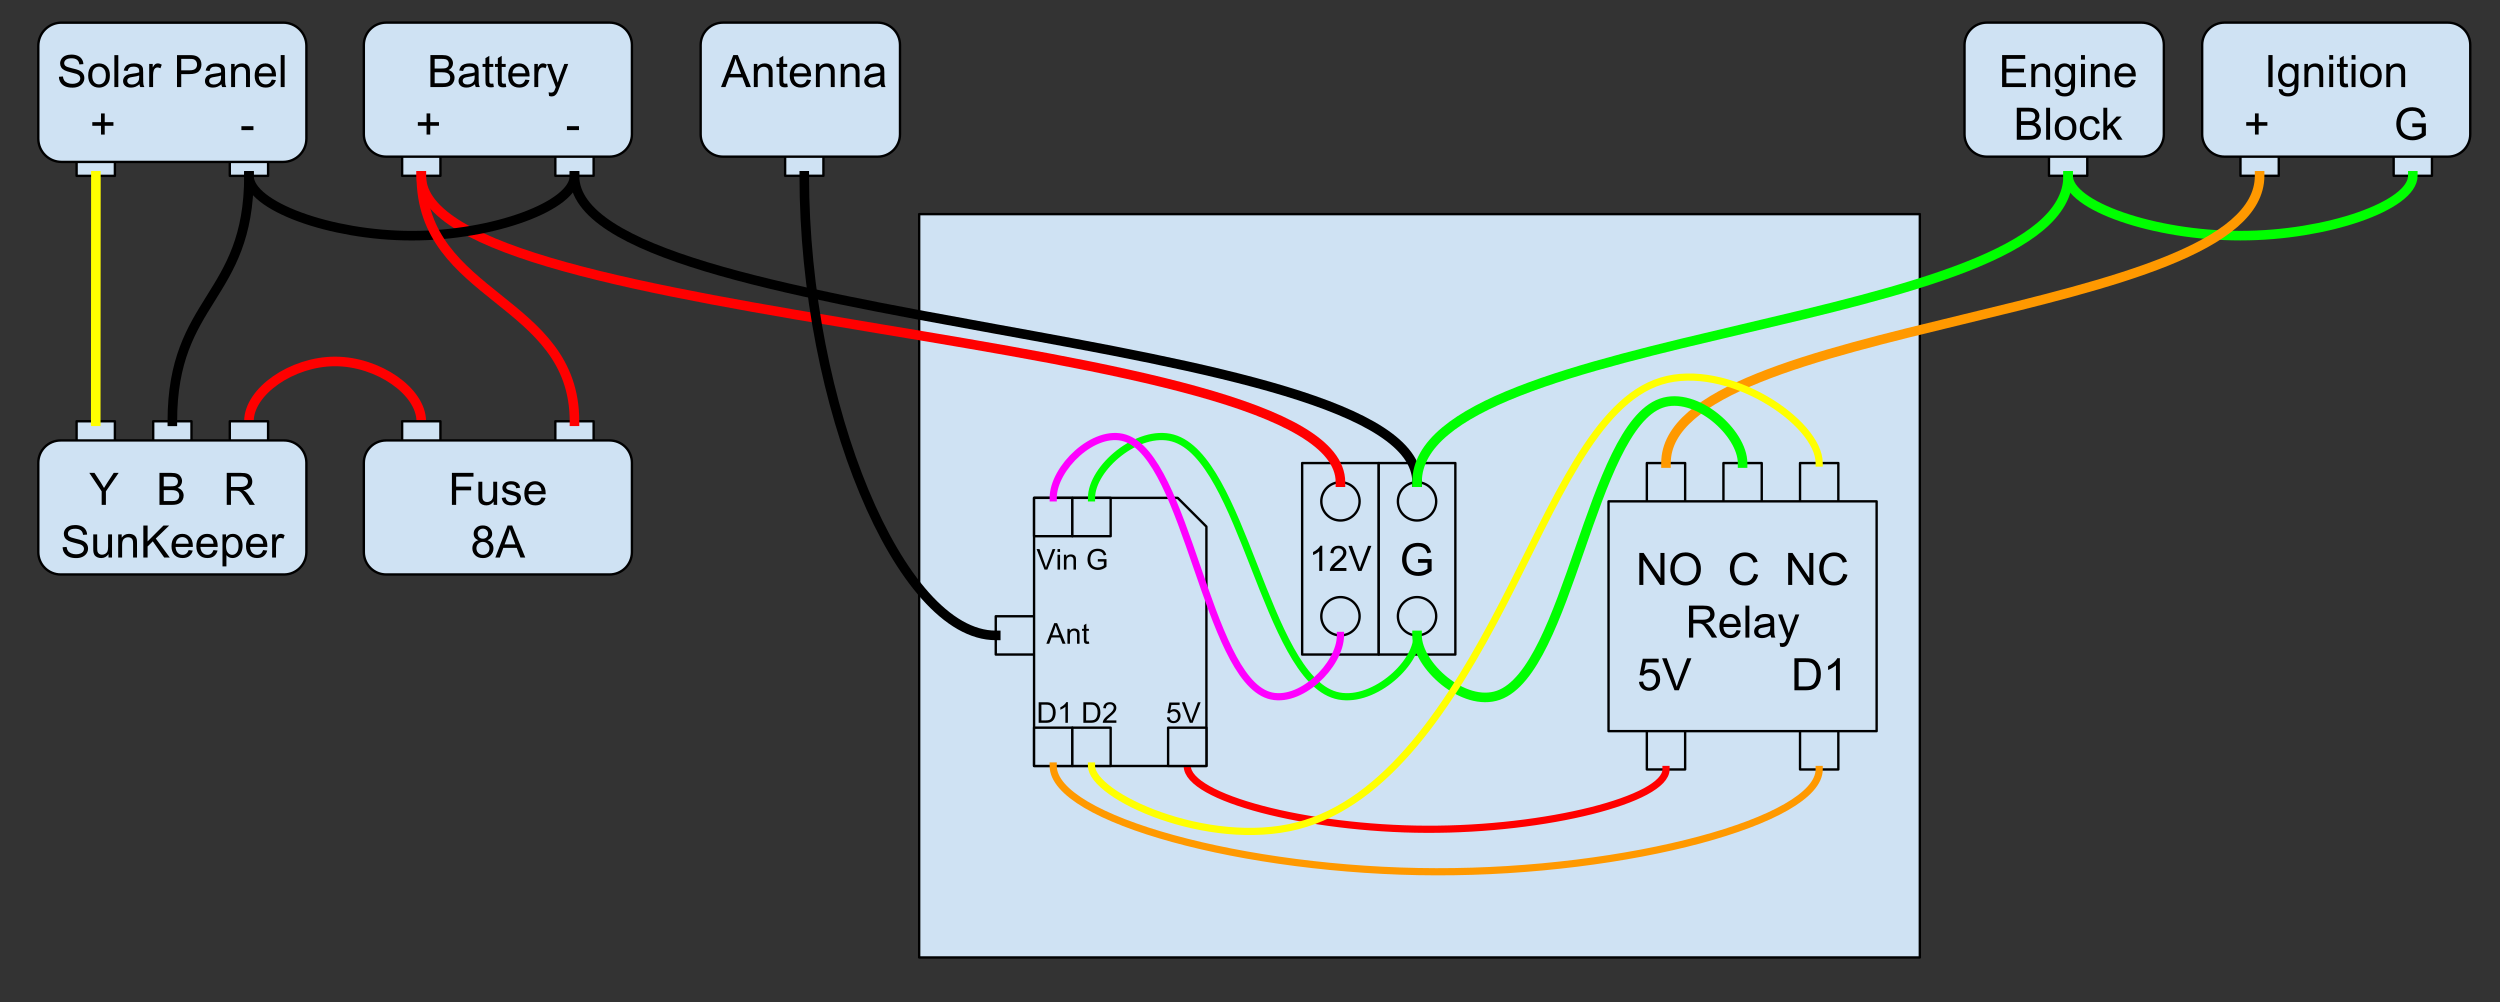 <svg version="1.1" viewBox="0.0 0.0 1044.425 418.806" fill="none" stroke="none" stroke-linecap="square" stroke-miterlimit="10" xmlns:xlink="http://www.w3.org/1999/xlink" xmlns="http://www.w3.org/2000/svg"><rect x="0.0" y="0.0" width="1044.425" height="418.806" fill="#333333" stroke="none"/><clipPath id="p.0"><path d="m0 0l1044.425 0l0 418.806l-1044.425 0l0 -418.806z" clip-rule="nonzero"/></clipPath><g clip-path="url(#p.0)"><path fill="#000000" fill-opacity="0.0" d="m0 0l1044.425 0l0 418.806l-1044.425 0z" fill-rule="evenodd"/><path fill="#cfe2f3" d="m384.0 89.449l418.047 0l0 310.551l-418.047 0z" fill-rule="evenodd"/><path stroke="#000000" stroke-width="1.0" stroke-linejoin="round" stroke-linecap="butt" d="m384.0 89.449l418.047 0l0 310.551l-418.047 0z" fill-rule="evenodd"/><path fill="#cfe2f3" d="m416.0 257.449l32.0 0l0 16.0l-32.0 0z" fill-rule="evenodd"/><path stroke="#000000" stroke-width="1.0" stroke-linejoin="round" stroke-linecap="butt" d="m416.0 257.449l32.0 0l0 16.0l-32.0 0z" fill-rule="evenodd"/><path fill="#cfe2f3" d="m544.0 193.449l32.0 0l0 80.0l-32.0 0z" fill-rule="evenodd"/><path stroke="#000000" stroke-width="1.0" stroke-linejoin="round" stroke-linecap="butt" d="m544.0 193.449l32.0 0l0 80.0l-32.0 0z" fill-rule="evenodd"/><path fill="#cfe2f3" d="m552.0 209.449l0 0c0 -4.418 3.582 -8.0 8.0 -8.0l0 0c2.122 0 4.157 0.843 5.657 2.343c1.5 1.5 2.343 3.535 2.343 5.657l0 0c0 4.418 -3.582 8.0 -8.0 8.0l0 0c-4.418 0 -8.0 -3.582 -8.0 -8.0z" fill-rule="evenodd"/><path stroke="#000000" stroke-width="1.0" stroke-linejoin="round" stroke-linecap="butt" d="m552.0 209.449l0 0c0 -4.418 3.582 -8.0 8.0 -8.0l0 0c2.122 0 4.157 0.843 5.657 2.343c1.5 1.5 2.343 3.535 2.343 5.657l0 0c0 4.418 -3.582 8.0 -8.0 8.0l0 0c-4.418 0 -8.0 -3.582 -8.0 -8.0z" fill-rule="evenodd"/><path fill="#cfe2f3" d="m552.0 257.449l0 0c0 -4.418 3.582 -8.0 8.0 -8.0l0 0c2.122 0 4.157 0.843 5.657 2.343c1.5 1.5 2.343 3.535 2.343 5.657l0 0c0 4.418 -3.582 8.0 -8.0 8.0l0 0c-4.418 0 -8.0 -3.582 -8.0 -8.0z" fill-rule="evenodd"/><path stroke="#000000" stroke-width="1.0" stroke-linejoin="round" stroke-linecap="butt" d="m552.0 257.449l0 0c0 -4.418 3.582 -8.0 8.0 -8.0l0 0c2.122 0 4.157 0.843 5.657 2.343c1.5 1.5 2.343 3.535 2.343 5.657l0 0c0 4.418 -3.582 8.0 -8.0 8.0l0 0c-4.418 0 -8.0 -3.582 -8.0 -8.0z" fill-rule="evenodd"/><path fill="#000000" fill-opacity="0.0" d="m536.0 217.449l48.0 0l0 32.0l-48.0 0z" fill-rule="evenodd"/><path fill="#000000" d="m552.414 238.529l-1.281 0l0 -8.203q-0.469 0.438 -1.219 0.891q-0.75 0.438 -1.359 0.656l0 -1.25q1.078 -0.5 1.891 -1.219q0.812 -0.734 1.141 -1.406l0.828 0l0 10.531zm10.073 -1.234l0 1.234l-6.938 0q-0.016 -0.469 0.156 -0.891q0.266 -0.719 0.844 -1.406q0.594 -0.688 1.688 -1.578q1.719 -1.406 2.312 -2.219q0.609 -0.828 0.609 -1.562q0 -0.766 -0.562 -1.281q-0.547 -0.531 -1.422 -0.531q-0.922 0 -1.484 0.562q-0.562 0.562 -0.562 1.547l-1.328 -0.141q0.141 -1.484 1.016 -2.25q0.891 -0.781 2.391 -0.781q1.516 0 2.391 0.844q0.875 0.828 0.875 2.062q0 0.641 -0.266 1.25q-0.25 0.594 -0.844 1.266q-0.594 0.672 -1.984 1.859q-1.156 0.969 -1.484 1.312q-0.328 0.344 -0.547 0.703l5.141 0zm4.901 1.234l-4.062 -10.484l1.5 0l2.734 7.609q0.328 0.922 0.547 1.719q0.25 -0.859 0.562 -1.719l2.844 -7.609l1.406 0l-4.109 10.484l-1.422 0z" fill-rule="nonzero"/><path fill="#cfe2f3" d="m576.0 193.449l32.0 0l0 80.0l-32.0 0z" fill-rule="evenodd"/><path stroke="#000000" stroke-width="1.0" stroke-linejoin="round" stroke-linecap="butt" d="m576.0 193.449l32.0 0l0 80.0l-32.0 0z" fill-rule="evenodd"/><path fill="#cfe2f3" d="m584.0 209.449l0 0c0 -4.418 3.582 -8.0 8.0 -8.0l0 0c2.122 0 4.157 0.843 5.657 2.343c1.5 1.5 2.343 3.535 2.343 5.657l0 0c0 4.418 -3.582 8.0 -8.0 8.0l0 0c-4.418 0 -8.0 -3.582 -8.0 -8.0z" fill-rule="evenodd"/><path stroke="#000000" stroke-width="1.0" stroke-linejoin="round" stroke-linecap="butt" d="m584.0 209.449l0 0c0 -4.418 3.582 -8.0 8.0 -8.0l0 0c2.122 0 4.157 0.843 5.657 2.343c1.5 1.5 2.343 3.535 2.343 5.657l0 0c0 4.418 -3.582 8.0 -8.0 8.0l0 0c-4.418 0 -8.0 -3.582 -8.0 -8.0z" fill-rule="evenodd"/><path fill="#cfe2f3" d="m584.0 257.449l0 0c0 -4.418 3.582 -8.0 8.0 -8.0l0 0c2.122 0 4.157 0.843 5.657 2.343c1.5 1.5 2.343 3.535 2.343 5.657l0 0c0 4.418 -3.582 8.0 -8.0 8.0l0 0c-4.418 0 -8.0 -3.582 -8.0 -8.0z" fill-rule="evenodd"/><path stroke="#000000" stroke-width="1.0" stroke-linejoin="round" stroke-linecap="butt" d="m584.0 257.449l0 0c0 -4.418 3.582 -8.0 8.0 -8.0l0 0c2.122 0 4.157 0.843 5.657 2.343c1.5 1.5 2.343 3.535 2.343 5.657l0 0c0 4.418 -3.582 8.0 -8.0 8.0l0 0c-4.418 0 -8.0 -3.582 -8.0 -8.0z" fill-rule="evenodd"/><path fill="#000000" fill-opacity="0.0" d="m568.0 217.449l48.0 0l0 32.0l-48.0 0z" fill-rule="evenodd"/><path fill="#000000" d="m592.432 235.134l0 -1.578l5.656 0l0 4.953q-1.297 1.047 -2.688 1.578q-1.375 0.516 -2.844 0.516q-1.969 0 -3.578 -0.844q-1.609 -0.844 -2.422 -2.438q-0.812 -1.594 -0.812 -3.562q0 -1.953 0.812 -3.641q0.812 -1.688 2.344 -2.5q1.531 -0.828 3.516 -0.828q1.453 0 2.625 0.469q1.172 0.469 1.828 1.312q0.672 0.828 1.016 2.172l-1.594 0.438q-0.297 -1.016 -0.75 -1.594q-0.438 -0.594 -1.266 -0.938q-0.828 -0.344 -1.844 -0.344q-1.203 0 -2.094 0.375q-0.891 0.359 -1.438 0.969q-0.531 0.594 -0.828 1.312q-0.516 1.234 -0.516 2.688q0 1.781 0.609 2.984q0.625 1.203 1.797 1.797q1.172 0.578 2.5 0.578q1.141 0 2.234 -0.438q1.094 -0.453 1.656 -0.953l0 -2.484l-3.922 0z" fill-rule="nonzero"/><path fill="#cfe2f3" d="m32.0 50.189l16.0 0l0 23.274l-16.0 0z" fill-rule="evenodd"/><path stroke="#000000" stroke-width="1.0" stroke-linejoin="round" stroke-linecap="butt" d="m32.0 50.189l16.0 0l0 23.274l-16.0 0z" fill-rule="evenodd"/><path fill="#cfe2f3" d="m96.0 50.189l16.0 0l0 23.274l-16.0 0z" fill-rule="evenodd"/><path stroke="#000000" stroke-width="1.0" stroke-linejoin="round" stroke-linecap="butt" d="m96.0 50.189l16.0 0l0 23.274l-16.0 0z" fill-rule="evenodd"/><path fill="#cfe2f3" d="m16.0 19.157l0 0c0 -5.356 4.342 -9.698 9.698 -9.698l92.605 0c2.572 0 5.039 1.022 6.857 2.84c1.819 1.819 2.84 4.285 2.84 6.857l0 38.789c0 5.356 -4.342 9.698 -9.698 9.698l-92.605 0c-5.356 0 -9.698 -4.342 -9.698 -9.698z" fill-rule="evenodd"/><path stroke="#000000" stroke-width="1.0" stroke-linejoin="round" stroke-linecap="butt" d="m16.0 19.157l0 0c0 -5.356 4.342 -9.698 9.698 -9.698l92.605 0c2.572 0 5.039 1.022 6.857 2.84c1.819 1.819 2.84 4.285 2.84 6.857l0 38.789c0 5.356 -4.342 9.698 -9.698 9.698l-92.605 0c-5.356 0 -9.698 -4.342 -9.698 -9.698z" fill-rule="evenodd"/><path fill="#000000" fill-opacity="0.0" d="m8.0 9.46l128.0 0l0 34.91l-128.0 0z" fill-rule="evenodd"/><path fill="#000000" d="m24.618 32.083l1.656 -0.141q0.125 1.0 0.547 1.641q0.438 0.641 1.344 1.047q0.922 0.391 2.062 0.391q1.0 0 1.781 -0.297q0.781 -0.297 1.156 -0.812q0.375 -0.531 0.375 -1.156q0 -0.625 -0.375 -1.094q-0.359 -0.469 -1.188 -0.797q-0.547 -0.203 -2.391 -0.641q-1.828 -0.453 -2.562 -0.844q-0.969 -0.5 -1.438 -1.234q-0.469 -0.75 -0.469 -1.672q0 -1.0 0.578 -1.875q0.578 -0.891 1.672 -1.344q1.109 -0.453 2.453 -0.453q1.484 0 2.609 0.484q1.141 0.469 1.75 1.406q0.609 0.922 0.656 2.094l-1.688 0.125q-0.141 -1.266 -0.938 -1.906q-0.781 -0.656 -2.312 -0.656q-1.609 0 -2.344 0.594q-0.734 0.594 -0.734 1.422q0 0.719 0.531 1.172q0.5 0.469 2.656 0.969q2.156 0.484 2.953 0.844q1.172 0.531 1.719 1.359q0.562 0.828 0.562 1.906q0 1.062 -0.609 2.016q-0.609 0.938 -1.75 1.469q-1.141 0.516 -2.578 0.516q-1.812 0 -3.047 -0.531q-1.219 -0.531 -1.922 -1.594q-0.688 -1.062 -0.719 -2.406zm12.225 -0.547q0 -2.688 1.484 -3.969q1.25 -1.078 3.047 -1.078q2.0 0 3.266 1.312q1.266 1.297 1.266 3.609q0 1.859 -0.562 2.938q-0.562 1.062 -1.641 1.656q-1.062 0.594 -2.328 0.594q-2.031 0 -3.281 -1.297q-1.25 -1.312 -1.25 -3.766zm1.688 0q0 1.859 0.797 2.797q0.812 0.922 2.047 0.922q1.219 0 2.031 -0.922q0.812 -0.938 0.812 -2.844q0 -1.797 -0.812 -2.719q-0.812 -0.922 -2.031 -0.922q-1.234 0 -2.047 0.922q-0.797 0.906 -0.797 2.766zm9.251 4.844l0 -13.359l1.641 0l0 13.359l-1.641 0zm10.504 -1.188q-0.922 0.766 -1.766 1.094q-0.828 0.312 -1.797 0.312q-1.594 0 -2.453 -0.781q-0.859 -0.781 -0.859 -1.984q0 -0.719 0.328 -1.297q0.328 -0.594 0.844 -0.938q0.531 -0.359 1.188 -0.547q0.469 -0.125 1.453 -0.25q1.984 -0.234 2.922 -0.562q0.016 -0.344 0.016 -0.422q0 -1.0 -0.469 -1.422q-0.625 -0.547 -1.875 -0.547q-1.156 0 -1.703 0.406q-0.547 0.406 -0.812 1.422l-1.609 -0.219q0.219 -1.016 0.719 -1.641q0.5 -0.641 1.453 -0.984q0.953 -0.344 2.188 -0.344q1.25 0 2.016 0.297q0.781 0.281 1.141 0.734q0.375 0.438 0.516 1.109q0.078 0.422 0.078 1.516l0 2.188q0 2.281 0.109 2.891q0.109 0.594 0.406 1.156l-1.703 0q-0.266 -0.516 -0.328 -1.188zm-0.141 -3.672q-0.891 0.375 -2.672 0.625q-1.016 0.141 -1.438 0.328q-0.422 0.188 -0.656 0.531q-0.219 0.344 -0.219 0.781q0 0.656 0.5 1.094q0.5 0.438 1.453 0.438q0.938 0 1.672 -0.406q0.75 -0.422 1.094 -1.141q0.266 -0.562 0.266 -1.641l0 -0.609zm4.188 4.859l0 -9.672l1.469 0l0 1.469q0.562 -1.031 1.031 -1.359q0.484 -0.328 1.062 -0.328q0.828 0 1.688 0.531l-0.562 1.516q-0.609 -0.359 -1.203 -0.359q-0.547 0 -0.969 0.328q-0.422 0.328 -0.609 0.891q-0.281 0.875 -0.281 1.922l0 5.062l-1.625 0zm11.615 0l0 -13.359l5.047 0q1.328 0 2.031 0.125q0.969 0.172 1.641 0.641q0.672 0.453 1.078 1.281q0.406 0.828 0.406 1.828q0 1.703 -1.094 2.891q-1.078 1.172 -3.922 1.172l-3.422 0l0 5.422l-1.766 0zm1.766 -7.0l3.453 0q1.719 0 2.438 -0.641q0.719 -0.641 0.719 -1.797q0 -0.844 -0.422 -1.438q-0.422 -0.594 -1.125 -0.781q-0.438 -0.125 -1.641 -0.125l-3.422 0l0 4.781zm16.787 5.812q-0.922 0.766 -1.766 1.094q-0.828 0.312 -1.797 0.312q-1.594 0 -2.453 -0.781q-0.859 -0.781 -0.859 -1.984q0 -0.719 0.328 -1.297q0.328 -0.594 0.844 -0.938q0.531 -0.359 1.188 -0.547q0.469 -0.125 1.453 -0.25q1.984 -0.234 2.922 -0.562q0.016 -0.344 0.016 -0.422q0 -1.0 -0.469 -1.422q-0.625 -0.547 -1.875 -0.547q-1.156 0 -1.703 0.406q-0.547 0.406 -0.812 1.422l-1.609 -0.219q0.219 -1.016 0.719 -1.641q0.5 -0.641 1.453 -0.984q0.953 -0.344 2.188 -0.344q1.25 0 2.016 0.297q0.781 0.281 1.141 0.734q0.375 0.438 0.516 1.109q0.078 0.422 0.078 1.516l0 2.188q0 2.281 0.109 2.891q0.109 0.594 0.406 1.156l-1.703 0q-0.266 -0.516 -0.328 -1.188zm-0.141 -3.672q-0.891 0.375 -2.672 0.625q-1.016 0.141 -1.438 0.328q-0.422 0.188 -0.656 0.531q-0.219 0.344 -0.219 0.781q0 0.656 0.5 1.094q0.5 0.438 1.453 0.438q0.938 0 1.672 -0.406q0.75 -0.422 1.094 -1.141q0.266 -0.562 0.266 -1.641l0 -0.609zm4.204 4.859l0 -9.672l1.469 0l0 1.375q1.062 -1.594 3.078 -1.594q0.875 0 1.609 0.312q0.734 0.312 1.094 0.828q0.375 0.5 0.516 1.203q0.094 0.453 0.094 1.594l0 5.953l-1.641 0l0 -5.891q0 -1.0 -0.203 -1.484q-0.188 -0.5 -0.672 -0.797q-0.484 -0.297 -1.141 -0.297q-1.047 0 -1.812 0.672q-0.75 0.656 -0.75 2.516l0 5.281l-1.641 0zm17.001 -3.109l1.688 0.203q-0.406 1.484 -1.484 2.312q-1.078 0.812 -2.766 0.812q-2.125 0 -3.375 -1.297q-1.234 -1.312 -1.234 -3.672q0 -2.453 1.25 -3.797q1.266 -1.344 3.266 -1.344q1.938 0 3.156 1.328q1.234 1.312 1.234 3.703q0 0.156 0 0.438l-7.219 0q0.094 1.594 0.906 2.453q0.812 0.844 2.016 0.844q0.906 0 1.547 -0.469q0.641 -0.484 1.016 -1.516zm-5.391 -2.656l5.406 0q-0.109 -1.219 -0.625 -1.828q-0.781 -0.953 -2.031 -0.953q-1.125 0 -1.906 0.766q-0.766 0.75 -0.844 2.016zm9.094 5.766l0 -13.359l1.641 0l0 13.359l-1.641 0z" fill-rule="nonzero"/><path fill="#000000" d="m42.202 56.223l0 -3.672l-3.641 0l0 -1.516l3.641 0l0 -3.641l1.547 0l0 3.641l3.641 0l0 1.516l-3.641 0l0 3.672l-1.547 0zm58.65 -1.859l0 -1.641l5.031 0l0 1.641l-5.031 0z" fill-rule="nonzero"/><path fill="#cfe2f3" d="m168.0 41.449l16.0 0l0 32l-16.0 0z" fill-rule="evenodd"/><path stroke="#000000" stroke-width="1.0" stroke-linejoin="round" stroke-linecap="butt" d="m168.0 41.449l16.0 0l0 32l-16.0 0z" fill-rule="evenodd"/><path fill="#cfe2f3" d="m232.0 41.449l16.0 0l0 32l-16.0 0z" fill-rule="evenodd"/><path stroke="#000000" stroke-width="1.0" stroke-linejoin="round" stroke-linecap="butt" d="m232.0 41.449l16.0 0l0 32l-16.0 0z" fill-rule="evenodd"/><path fill="#cfe2f3" d="m152.0 18.782l0 0c0 -5.155 4.179 -9.334 9.334 -9.334l93.333 0c2.475 0 4.849 0.983 6.6 2.734c1.75 1.75 2.734 4.124 2.734 6.6l0 37.333c0 5.155 -4.179 9.334 -9.334 9.334l-93.333 0c-5.155 0 -9.334 -4.179 -9.334 -9.334z" fill-rule="evenodd"/><path stroke="#000000" stroke-width="1.0" stroke-linejoin="round" stroke-linecap="butt" d="m152.0 18.782l0 0c0 -5.155 4.179 -9.334 9.334 -9.334l93.333 0c2.475 0 4.849 0.983 6.6 2.734c1.75 1.75 2.734 4.124 2.734 6.6l0 37.333c0 5.155 -4.179 9.334 -9.334 9.334l-93.333 0c-5.155 0 -9.334 -4.179 -9.334 -9.334z" fill-rule="evenodd"/><path fill="#000000" fill-opacity="0.0" d="m144.0 9.449l128.0 0l0 24.0l-128.0 0z" fill-rule="evenodd"/><path fill="#000000" d="m179.808 36.369l0 -13.359l5.016 0q1.531 0 2.453 0.406q0.922 0.406 1.438 1.25q0.531 0.844 0.531 1.766q0 0.859 -0.469 1.625q-0.453 0.75 -1.391 1.203q1.203 0.359 1.859 1.219q0.656 0.859 0.656 2.016q0 0.938 -0.406 1.75q-0.391 0.797 -0.984 1.234q-0.578 0.438 -1.453 0.672q-0.875 0.219 -2.156 0.219l-5.094 0zm1.781 -7.75l2.875 0q1.188 0 1.688 -0.141q0.672 -0.203 1.016 -0.672q0.344 -0.469 0.344 -1.172q0 -0.656 -0.328 -1.156q-0.312 -0.516 -0.906 -0.703q-0.594 -0.188 -2.031 -0.188l-2.656 0l0 4.031zm0 6.172l3.312 0q0.859 0 1.203 -0.062q0.609 -0.109 1.016 -0.359q0.422 -0.266 0.688 -0.75q0.266 -0.484 0.266 -1.125q0 -0.75 -0.391 -1.297q-0.375 -0.547 -1.062 -0.766q-0.672 -0.234 -1.953 -0.234l-3.078 0l0 4.594zm16.85 0.391q-0.922 0.766 -1.766 1.094q-0.828 0.312 -1.797 0.312q-1.594 0 -2.453 -0.781q-0.859 -0.781 -0.859 -1.984q0 -0.719 0.328 -1.297q0.328 -0.594 0.844 -0.938q0.531 -0.359 1.188 -0.547q0.469 -0.125 1.453 -0.25q1.984 -0.234 2.922 -0.562q0.016 -0.344 0.016 -0.422q0 -1.0 -0.469 -1.422q-0.625 -0.547 -1.875 -0.547q-1.156 0 -1.703 0.406q-0.547 0.406 -0.812 1.422l-1.609 -0.219q0.219 -1.016 0.719 -1.641q0.5 -0.641 1.453 -0.984q0.953 -0.344 2.188 -0.344q1.25 0 2.016 0.297q0.781 0.281 1.141 0.734q0.375 0.438 0.516 1.109q0.078 0.422 0.078 1.516l0 2.188q0 2.281 0.109 2.891q0.109 0.594 0.406 1.156l-1.703 0q-0.266 -0.516 -0.328 -1.188zm-0.141 -3.672q-0.891 0.375 -2.672 0.625q-1.016 0.141 -1.438 0.328q-0.422 0.188 -0.656 0.531q-0.219 0.344 -0.219 0.781q0 0.656 0.5 1.094q0.5 0.438 1.453 0.438q0.938 0 1.672 -0.406q0.75 -0.422 1.094 -1.141q0.266 -0.562 0.266 -1.641l0 -0.609zm7.782 3.391l0.234 1.453q-0.688 0.141 -1.234 0.141q-0.891 0 -1.391 -0.281q-0.484 -0.281 -0.688 -0.734q-0.203 -0.469 -0.203 -1.938l0 -5.578l-1.203 0l0 -1.266l1.203 0l0 -2.391l1.625 -0.984l0 3.375l1.656 0l0 1.266l-1.656 0l0 5.672q0 0.688 0.078 0.891q0.094 0.203 0.281 0.328q0.203 0.109 0.578 0.109q0.266 0 0.719 -0.062zm5.183 0l0.234 1.453q-0.688 0.141 -1.234 0.141q-0.891 0 -1.391 -0.281q-0.484 -0.281 -0.688 -0.734q-0.203 -0.469 -0.203 -1.938l0 -5.578l-1.203 0l0 -1.266l1.203 0l0 -2.391l1.625 -0.984l0 3.375l1.656 0l0 1.266l-1.656 0l0 5.672q0 0.688 0.078 0.891q0.094 0.203 0.281 0.328q0.203 0.109 0.578 0.109q0.266 0 0.719 -0.062zm8.23 -1.641l1.688 0.203q-0.406 1.484 -1.484 2.312q-1.078 0.812 -2.766 0.812q-2.125 0 -3.375 -1.297q-1.234 -1.312 -1.234 -3.672q0 -2.453 1.25 -3.797q1.266 -1.344 3.266 -1.344q1.938 0 3.156 1.328q1.234 1.312 1.234 3.703q0 0.156 0 0.438l-7.219 0q0.094 1.594 0.906 2.453q0.812 0.844 2.016 0.844q0.906 0 1.547 -0.469q0.641 -0.484 1.016 -1.516zm-5.391 -2.656l5.406 0q-0.109 -1.219 -0.625 -1.828q-0.781 -0.953 -2.031 -0.953q-1.125 0 -1.906 0.766q-0.766 0.75 -0.844 2.016zm9.126 5.766l0 -9.672l1.469 0l0 1.469q0.562 -1.031 1.031 -1.359q0.484 -0.328 1.062 -0.328q0.828 0 1.688 0.531l-0.562 1.516q-0.609 -0.359 -1.203 -0.359q-0.547 0 -0.969 0.328q-0.422 0.328 -0.609 0.891q-0.281 0.875 -0.281 1.922l0 5.062l-1.625 0zm6.15 3.719l-0.188 -1.531q0.547 0.141 0.938 0.141q0.547 0 0.875 -0.188q0.328 -0.172 0.547 -0.5q0.156 -0.25 0.5 -1.219q0.047 -0.141 0.141 -0.406l-3.672 -9.688l1.766 0l2.016 5.594q0.391 1.078 0.703 2.25q0.281 -1.125 0.672 -2.203l2.078 -5.641l1.641 0l-3.688 9.828q-0.594 1.609 -0.922 2.203q-0.438 0.812 -1.0 1.188q-0.562 0.375 -1.344 0.375q-0.484 0 -1.062 -0.203z" fill-rule="nonzero"/><path fill="#000000" d="m178.202 56.213l0 -3.672l-3.641 0l0 -1.516l3.641 0l0 -3.641l1.547 0l0 3.641l3.641 0l0 1.516l-3.641 0l0 3.672l-1.547 0zm58.65 -1.859l0 -1.641l5.031 0l0 1.641l-5.031 0z" fill-rule="nonzero"/><path fill="#000000" fill-opacity="0.0" d="m176.0 73.449c0 32.0 96.0 48.0 192.0 64.0c96.0 16.0 192.0 32.0 192.0 64.0" fill-rule="evenodd"/><path stroke="#ff0000" stroke-width="4.0" stroke-linejoin="round" stroke-linecap="butt" d="m176.0 73.449c0 32.0 96.0 48.0 192.0 64.0c96.0 16.0 192.0 32.0 192.0 64.0" fill-rule="evenodd"/><path fill="#000000" fill-opacity="0.0" d="m592.0 201.449c0 -32.0 -88.0 -48.0 -176.0 -64.0c-88.0 -16.0 -176.0 -32.0 -176.0 -64.0" fill-rule="evenodd"/><path stroke="#000000" stroke-width="4.0" stroke-linejoin="round" stroke-linecap="butt" d="m592.0 201.449c0 -32.0 -88.0 -48.0 -176.0 -64.0c-88.0 -16.0 -176.0 -32.0 -176.0 -64.0" fill-rule="evenodd"/><path fill="#000000" fill-opacity="0.0" d="m104.0 176.0c0 -12.5 18.0 -25.008 36.0 -25.0c18.0 0.008 36.0 12.531 36.0 25.063" fill-rule="evenodd"/><path stroke="#ff0000" stroke-width="4.0" stroke-linejoin="round" stroke-linecap="butt" d="m104.0 176.0c0 -12.5 18.0 -25.008 36.0 -25.0c18.0 0.008 36.0 12.531 36.0 25.063" fill-rule="evenodd"/><path fill="#000000" fill-opacity="0.0" d="m104.0 73.462c0 12.5 34.0 24.992 68.0 25.0c34.0 0.008 68.0 -12.469 68.0 -24.937" fill-rule="evenodd"/><path stroke="#000000" stroke-width="4.0" stroke-linejoin="round" stroke-linecap="butt" d="m104.0 73.462c0 12.5 34.0 24.992 68.0 25.0c34.0 0.008 68.0 -12.469 68.0 -24.937" fill-rule="evenodd"/><path fill="#cfe2f3" d="m936.0 41.449l16.0 0l0 32l-16.0 0z" fill-rule="evenodd"/><path stroke="#000000" stroke-width="1.0" stroke-linejoin="round" stroke-linecap="butt" d="m936.0 41.449l16.0 0l0 32l-16.0 0z" fill-rule="evenodd"/><path fill="#cfe2f3" d="m1000.0 41.449l16.0 0l0 32l-16.0 0z" fill-rule="evenodd"/><path stroke="#000000" stroke-width="1.0" stroke-linejoin="round" stroke-linecap="butt" d="m1000.0 41.449l16.0 0l0 32l-16.0 0z" fill-rule="evenodd"/><path fill="#cfe2f3" d="m920.0 18.782l0 0c0 -5.155 4.179 -9.334 9.333 -9.334l93.333 0c2.475 0 4.849 0.983 6.6 2.734c1.75 1.75 2.734 4.124 2.734 6.6l0 37.333c0 5.155 -4.179 9.334 -9.333 9.334l-93.333 0c-5.155 0 -9.333 -4.179 -9.333 -9.334z" fill-rule="evenodd"/><path stroke="#000000" stroke-width="1.0" stroke-linejoin="round" stroke-linecap="butt" d="m920.0 18.782l0 0c0 -5.155 4.179 -9.334 9.333 -9.334l93.333 0c2.475 0 4.849 0.983 6.6 2.734c1.75 1.75 2.734 4.124 2.734 6.6l0 37.333c0 5.155 -4.179 9.334 -9.333 9.334l-93.333 0c-5.155 0 -9.333 -4.179 -9.333 -9.334z" fill-rule="evenodd"/><path fill="#000000" fill-opacity="0.0" d="m912.0 9.449l128.0 0l0 24.0l-128.0 0z" fill-rule="evenodd"/><path fill="#000000" d="m947.655 36.369l0 -13.359l1.766 0l0 13.359l-1.766 0zm4.371 0.797l1.594 0.234q0.109 0.75 0.562 1.078q0.609 0.453 1.672 0.453q1.141 0 1.75 -0.453q0.625 -0.453 0.844 -1.266q0.125 -0.5 0.109 -2.109q-1.062 1.266 -2.672 1.266q-2.0 0 -3.094 -1.438q-1.094 -1.438 -1.094 -3.453q0 -1.391 0.5 -2.562q0.516 -1.172 1.453 -1.797q0.953 -0.641 2.25 -0.641q1.703 0 2.812 1.375l0 -1.156l1.516 0l0 8.359q0 2.266 -0.469 3.203q-0.453 0.938 -1.453 1.484q-0.984 0.547 -2.453 0.547q-1.719 0 -2.797 -0.781q-1.062 -0.766 -1.031 -2.344zm1.359 -5.812q0 1.906 0.75 2.781q0.766 0.875 1.906 0.875q1.125 0 1.891 -0.859q0.766 -0.875 0.766 -2.734q0 -1.781 -0.797 -2.672q-0.781 -0.906 -1.891 -0.906q-1.094 0 -1.859 0.891q-0.766 0.875 -0.766 2.625zm9.329 5.016l0 -9.672l1.469 0l0 1.375q1.062 -1.594 3.078 -1.594q0.875 0 1.609 0.312q0.734 0.312 1.094 0.828q0.375 0.5 0.516 1.203q0.094 0.453 0.094 1.594l0 5.953l-1.641 0l0 -5.891q0 -1.0 -0.203 -1.484q-0.188 -0.5 -0.672 -0.797q-0.484 -0.297 -1.141 -0.297q-1.047 0 -1.812 0.672q-0.75 0.656 -0.75 2.516l0 5.281l-1.641 0zm10.376 -11.469l0 -1.891l1.641 0l0 1.891l-1.641 0zm0 11.469l0 -9.672l1.641 0l0 9.672l-1.641 0zm7.723 -1.469l0.234 1.453q-0.688 0.141 -1.234 0.141q-0.891 0 -1.391 -0.281q-0.484 -0.281 -0.688 -0.734q-0.203 -0.469 -0.203 -1.938l0 -5.578l-1.203 0l0 -1.266l1.203 0l0 -2.391l1.625 -0.984l0 3.375l1.656 0l0 1.266l-1.656 0l0 5.672q0 0.688 0.078 0.891q0.094 0.203 0.281 0.328q0.203 0.109 0.578 0.109q0.266 0 0.719 -0.062zm1.605 -10.0l0 -1.891l1.641 0l0 1.891l-1.641 0zm0 11.469l0 -9.672l1.641 0l0 9.672l-1.641 0zm3.535 -4.844q0 -2.688 1.484 -3.969q1.25 -1.078 3.047 -1.078q2.0 0 3.266 1.312q1.266 1.297 1.266 3.609q0 1.859 -0.562 2.938q-0.562 1.062 -1.641 1.656q-1.062 0.594 -2.328 0.594q-2.031 0 -3.281 -1.297q-1.25 -1.312 -1.25 -3.766zm1.688 0q0 1.859 0.797 2.797q0.812 0.922 2.047 0.922q1.219 0 2.031 -0.922q0.812 -0.938 0.812 -2.844q0 -1.797 -0.812 -2.719q-0.812 -0.922 -2.031 -0.922q-1.234 0 -2.047 0.922q-0.797 0.906 -0.797 2.766zm9.298 4.844l0 -9.672l1.469 0l0 1.375q1.062 -1.594 3.078 -1.594q0.875 0 1.609 0.312q0.734 0.312 1.094 0.828q0.375 0.5 0.516 1.203q0.094 0.453 0.094 1.594l0 5.953l-1.641 0l0 -5.891q0 -1.0 -0.203 -1.484q-0.188 -0.5 -0.672 -0.797q-0.484 -0.297 -1.141 -0.297q-1.047 0 -1.812 0.672q-0.75 0.656 -0.75 2.516l0 5.281l-1.641 0z" fill-rule="nonzero"/><path fill="#000000" d="m942.052 56.213l0 -3.672l-3.641 0l0 -1.516l3.641 0l0 -3.641l1.547 0l0 3.641l3.641 0l0 1.516l-3.641 0l0 3.672l-1.547 0zm65.744 -3.078l0 -1.578l5.656 0l0 4.953q-1.297 1.047 -2.688 1.578q-1.375 0.516 -2.844 0.516q-1.969 0 -3.578 -0.844q-1.609 -0.844 -2.422 -2.438q-0.812 -1.594 -0.812 -3.562q0 -1.953 0.812 -3.641q0.812 -1.688 2.344 -2.5q1.531 -0.828 3.516 -0.828q1.453 0 2.625 0.469q1.172 0.469 1.828 1.312q0.672 0.828 1.016 2.172l-1.594 0.438q-0.297 -1.016 -0.75 -1.594q-0.438 -0.594 -1.266 -0.938q-0.828 -0.344 -1.844 -0.344q-1.203 0 -2.094 0.375q-0.891 0.359 -1.438 0.969q-0.531 0.594 -0.828 1.312q-0.516 1.234 -0.516 2.688q0 1.781 0.609 2.984q0.625 1.203 1.797 1.797q1.172 0.578 2.5 0.578q1.141 0 2.234 -0.438q1.094 -0.453 1.656 -0.953l0 -2.484l-3.922 0z" fill-rule="nonzero"/><path fill="#cfe2f3" d="m328.0 41.449l16.0 0l0 32l-16.0 0z" fill-rule="evenodd"/><path stroke="#000000" stroke-width="1.0" stroke-linejoin="round" stroke-linecap="butt" d="m328.0 41.449l16.0 0l0 32l-16.0 0z" fill-rule="evenodd"/><path fill="#cfe2f3" d="m292.714 18.782l0 0c0 -5.155 4.179 -9.334 9.334 -9.334l64.609 0c2.475 0 4.849 0.983 6.6 2.734c1.75 1.75 2.734 4.124 2.734 6.6l0 37.333c0 5.155 -4.179 9.334 -9.334 9.334l-64.609 0c-5.155 0 -9.334 -4.179 -9.334 -9.334z" fill-rule="evenodd"/><path stroke="#000000" stroke-width="1.0" stroke-linejoin="round" stroke-linecap="butt" d="m292.714 18.782l0 0c0 -5.155 4.179 -9.334 9.334 -9.334l64.609 0c2.475 0 4.849 0.983 6.6 2.734c1.75 1.75 2.734 4.124 2.734 6.6l0 37.333c0 5.155 -4.179 9.334 -9.334 9.334l-64.609 0c-5.155 0 -9.334 -4.179 -9.334 -9.334z" fill-rule="evenodd"/><path fill="#000000" fill-opacity="0.0" d="m280.0 9.449l112.0 0l0 24.0l-112.0 0z" fill-rule="evenodd"/><path fill="#000000" d="m301.216 36.369l5.125 -13.359l1.906 0l5.469 13.359l-2.016 0l-1.547 -4.047l-5.594 0l-1.469 4.047l-1.875 0zm3.859 -5.484l4.531 0l-1.406 -3.703q-0.625 -1.688 -0.938 -2.766q-0.266 1.281 -0.719 2.547l-1.469 3.922zm9.85 5.484l0 -9.672l1.469 0l0 1.375q1.062 -1.594 3.078 -1.594q0.875 0 1.609 0.312q0.734 0.312 1.094 0.828q0.375 0.5 0.516 1.203q0.094 0.453 0.094 1.594l0 5.953l-1.641 0l0 -5.891q0 -1.0 -0.203 -1.484q-0.188 -0.5 -0.672 -0.797q-0.484 -0.297 -1.141 -0.297q-1.047 0 -1.812 0.672q-0.75 0.656 -0.75 2.516l0 5.281l-1.641 0zm13.954 -1.469l0.234 1.453q-0.688 0.141 -1.234 0.141q-0.891 0 -1.391 -0.281q-0.484 -0.281 -0.688 -0.734q-0.203 -0.469 -0.203 -1.938l0 -5.578l-1.203 0l0 -1.266l1.203 0l0 -2.391l1.625 -0.984l0 3.375l1.656 0l0 1.266l-1.656 0l0 5.672q0 0.688 0.078 0.891q0.094 0.203 0.281 0.328q0.203 0.109 0.578 0.109q0.266 0 0.719 -0.062zm8.23 -1.641l1.688 0.203q-0.406 1.484 -1.484 2.312q-1.078 0.812 -2.766 0.812q-2.125 0 -3.375 -1.297q-1.234 -1.312 -1.234 -3.672q0 -2.453 1.25 -3.797q1.266 -1.344 3.266 -1.344q1.938 0 3.156 1.328q1.234 1.312 1.234 3.703q0 0.156 0 0.438l-7.219 0q0.094 1.594 0.906 2.453q0.812 0.844 2.016 0.844q0.906 0 1.547 -0.469q0.641 -0.484 1.016 -1.516zm-5.391 -2.656l5.406 0q-0.109 -1.219 -0.625 -1.828q-0.781 -0.953 -2.031 -0.953q-1.125 0 -1.906 0.766q-0.766 0.75 -0.844 2.016zm9.141 5.766l0 -9.672l1.469 0l0 1.375q1.062 -1.594 3.078 -1.594q0.875 0 1.609 0.312q0.734 0.312 1.094 0.828q0.375 0.5 0.516 1.203q0.094 0.453 0.094 1.594l0 5.953l-1.641 0l0 -5.891q0 -1.0 -0.203 -1.484q-0.188 -0.5 -0.672 -0.797q-0.484 -0.297 -1.141 -0.297q-1.047 0 -1.812 0.672q-0.75 0.656 -0.75 2.516l0 5.281l-1.641 0zm10.376 0l0 -9.672l1.469 0l0 1.375q1.062 -1.594 3.078 -1.594q0.875 0 1.609 0.312q0.734 0.312 1.094 0.828q0.375 0.5 0.516 1.203q0.094 0.453 0.094 1.594l0 5.953l-1.641 0l0 -5.891q0 -1.0 -0.203 -1.484q-0.188 -0.5 -0.672 -0.797q-0.484 -0.297 -1.141 -0.297q-1.047 0 -1.812 0.672q-0.75 0.656 -0.75 2.516l0 5.281l-1.641 0zm16.688 -1.188q-0.922 0.766 -1.766 1.094q-0.828 0.312 -1.797 0.312q-1.594 0 -2.453 -0.781q-0.859 -0.781 -0.859 -1.984q0 -0.719 0.328 -1.297q0.328 -0.594 0.844 -0.938q0.531 -0.359 1.188 -0.547q0.469 -0.125 1.453 -0.25q1.984 -0.234 2.922 -0.562q0.016 -0.344 0.016 -0.422q0 -1.0 -0.469 -1.422q-0.625 -0.547 -1.875 -0.547q-1.156 0 -1.703 0.406q-0.547 0.406 -0.812 1.422l-1.609 -0.219q0.219 -1.016 0.719 -1.641q0.5 -0.641 1.453 -0.984q0.953 -0.344 2.188 -0.344q1.25 0 2.016 0.297q0.781 0.281 1.141 0.734q0.375 0.438 0.516 1.109q0.078 0.422 0.078 1.516l0 2.188q0 2.281 0.109 2.891q0.109 0.594 0.406 1.156l-1.703 0q-0.266 -0.516 -0.328 -1.188zm-0.141 -3.672q-0.891 0.375 -2.672 0.625q-1.016 0.141 -1.438 0.328q-0.422 0.188 -0.656 0.531q-0.219 0.344 -0.219 0.781q0 0.656 0.5 1.094q0.5 0.438 1.453 0.438q0.938 0 1.672 -0.406q0.75 -0.422 1.094 -1.141q0.266 -0.562 0.266 -1.641l0 -0.609z" fill-rule="nonzero"/><path fill="#cfe2f3" d="m856.0 41.449l16.0 0l0 32l-16.0 0z" fill-rule="evenodd"/><path stroke="#000000" stroke-width="1.0" stroke-linejoin="round" stroke-linecap="butt" d="m856.0 41.449l16.0 0l0 32l-16.0 0z" fill-rule="evenodd"/><path fill="#cfe2f3" d="m820.714 18.782l0 0c0 -5.155 4.179 -9.334 9.333 -9.334l64.609 0c2.475 0 4.849 0.983 6.6 2.734c1.75 1.75 2.734 4.124 2.734 6.6l0 37.333c0 5.155 -4.179 9.334 -9.333 9.334l-64.609 0c-5.155 0 -9.333 -4.179 -9.333 -9.334z" fill-rule="evenodd"/><path stroke="#000000" stroke-width="1.0" stroke-linejoin="round" stroke-linecap="butt" d="m820.714 18.782l0 0c0 -5.155 4.179 -9.334 9.333 -9.334l64.609 0c2.475 0 4.849 0.983 6.6 2.734c1.75 1.75 2.734 4.124 2.734 6.6l0 37.333c0 5.155 -4.179 9.334 -9.333 9.334l-64.609 0c-5.155 0 -9.333 -4.179 -9.333 -9.334z" fill-rule="evenodd"/><path fill="#000000" fill-opacity="0.0" d="m808.0 9.449l112.0 0l0 24.0l-112.0 0z" fill-rule="evenodd"/><path fill="#000000" d="m836.423 36.369l0 -13.359l9.656 0l0 1.578l-7.875 0l0 4.094l7.375 0l0 1.562l-7.375 0l0 4.547l8.188 0l0 1.578l-9.969 0zm12.209 0l0 -9.672l1.469 0l0 1.375q1.062 -1.594 3.078 -1.594q0.875 0 1.609 0.312q0.734 0.312 1.094 0.828q0.375 0.5 0.516 1.203q0.094 0.453 0.094 1.594l0 5.953l-1.641 0l0 -5.891q0 -1.0 -0.203 -1.484q-0.188 -0.5 -0.672 -0.797q-0.484 -0.297 -1.141 -0.297q-1.047 0 -1.812 0.672q-0.75 0.656 -0.75 2.516l0 5.281l-1.641 0zm10.063 0.797l1.594 0.234q0.109 0.75 0.562 1.078q0.609 0.453 1.672 0.453q1.141 0 1.75 -0.453q0.625 -0.453 0.844 -1.266q0.125 -0.5 0.109 -2.109q-1.062 1.266 -2.672 1.266q-2.0 0 -3.094 -1.438q-1.094 -1.438 -1.094 -3.453q0 -1.391 0.5 -2.562q0.516 -1.172 1.453 -1.797q0.953 -0.641 2.25 -0.641q1.703 0 2.812 1.375l0 -1.156l1.516 0l0 8.359q0 2.266 -0.469 3.203q-0.453 0.938 -1.453 1.484q-0.984 0.547 -2.453 0.547q-1.719 0 -2.797 -0.781q-1.062 -0.766 -1.031 -2.344zm1.359 -5.812q0 1.906 0.75 2.781q0.766 0.875 1.906 0.875q1.125 0 1.891 -0.859q0.766 -0.875 0.766 -2.734q0 -1.781 -0.797 -2.672q-0.781 -0.906 -1.891 -0.906q-1.094 0 -1.859 0.891q-0.766 0.875 -0.766 2.625zm9.329 -6.453l0 -1.891l1.641 0l0 1.891l-1.641 0zm0 11.469l0 -9.672l1.641 0l0 9.672l-1.641 0zm4.145 0l0 -9.672l1.469 0l0 1.375q1.062 -1.594 3.078 -1.594q0.875 0 1.609 0.312q0.734 0.312 1.094 0.828q0.375 0.5 0.516 1.203q0.094 0.453 0.094 1.594l0 5.953l-1.641 0l0 -5.891q0 -1.0 -0.203 -1.484q-0.188 -0.5 -0.672 -0.797q-0.484 -0.297 -1.141 -0.297q-1.047 0 -1.812 0.672q-0.75 0.656 -0.75 2.516l0 5.281l-1.641 0zm17.001 -3.109l1.688 0.203q-0.406 1.484 -1.484 2.312q-1.078 0.812 -2.766 0.812q-2.125 0 -3.375 -1.297q-1.234 -1.312 -1.234 -3.672q0 -2.453 1.25 -3.797q1.266 -1.344 3.266 -1.344q1.938 0 3.156 1.328q1.234 1.312 1.234 3.703q0 0.156 0 0.438l-7.219 0q0.094 1.594 0.906 2.453q0.812 0.844 2.016 0.844q0.906 0 1.547 -0.469q0.641 -0.484 1.016 -1.516zm-5.391 -2.656l5.406 0q-0.109 -1.219 -0.625 -1.828q-0.781 -0.953 -2.031 -0.953q-1.125 0 -1.906 0.766q-0.766 0.75 -0.844 2.016z" fill-rule="nonzero"/><path fill="#000000" d="m842.549 58.369l0 -13.359l5.016 0q1.531 0 2.453 0.406q0.922 0.406 1.438 1.25q0.531 0.844 0.531 1.766q0 0.859 -0.469 1.625q-0.453 0.75 -1.391 1.203q1.203 0.359 1.859 1.219q0.656 0.859 0.656 2.016q0 0.938 -0.406 1.75q-0.391 0.797 -0.984 1.234q-0.578 0.438 -1.453 0.672q-0.875 0.219 -2.156 0.219l-5.094 0zm1.781 -7.75l2.875 0q1.188 0 1.688 -0.141q0.672 -0.203 1.016 -0.672q0.344 -0.469 0.344 -1.172q0 -0.656 -0.328 -1.156q-0.312 -0.516 -0.906 -0.703q-0.594 -0.188 -2.031 -0.188l-2.656 0l0 4.031zm0 6.172l3.312 0q0.859 0 1.203 -0.062q0.609 -0.109 1.016 -0.359q0.422 -0.266 0.688 -0.75q0.266 -0.484 0.266 -1.125q0 -0.75 -0.391 -1.297q-0.375 -0.547 -1.062 -0.766q-0.672 -0.234 -1.953 -0.234l-3.078 0l0 4.594zm10.49 1.578l0 -13.359l1.641 0l0 13.359l-1.641 0zm3.582 -4.844q0 -2.688 1.484 -3.969q1.25 -1.078 3.047 -1.078q2.0 0 3.266 1.312q1.266 1.297 1.266 3.609q0 1.859 -0.562 2.938q-0.562 1.062 -1.641 1.656q-1.062 0.594 -2.328 0.594q-2.031 0 -3.281 -1.297q-1.25 -1.312 -1.25 -3.766zm1.688 0q0 1.859 0.797 2.797q0.812 0.922 2.047 0.922q1.219 0 2.031 -0.922q0.812 -0.938 0.812 -2.844q0 -1.797 -0.812 -2.719q-0.812 -0.922 -2.031 -0.922q-1.234 0 -2.047 0.922q-0.797 0.906 -0.797 2.766zm15.61 1.297l1.609 0.219q-0.266 1.656 -1.359 2.609q-1.078 0.938 -2.672 0.938q-1.984 0 -3.188 -1.297q-1.203 -1.297 -1.203 -3.719q0 -1.578 0.516 -2.75q0.516 -1.172 1.578 -1.75q1.062 -0.594 2.312 -0.594q1.578 0 2.578 0.797q1.0 0.797 1.281 2.266l-1.594 0.234q-0.234 -0.969 -0.812 -1.453q-0.578 -0.5 -1.391 -0.5q-1.234 0 -2.016 0.891q-0.781 0.891 -0.781 2.812q0 1.953 0.75 2.844q0.75 0.875 1.953 0.875q0.969 0 1.609 -0.594q0.656 -0.594 0.828 -1.828zm3.016 3.547l0 -13.359l1.641 0l0 7.625l3.891 -3.938l2.109 0l-3.688 3.594l4.062 6.078l-2.016 0l-3.203 -4.953l-1.156 1.125l0 3.828l-1.641 0z" fill-rule="nonzero"/><path fill="#000000" fill-opacity="0.0" d="m1008.0 73.449c0 12.5 -36.0 24.992 -72.0 25.0c-36.0 0.008 -72.0 -12.469 -72.0 -24.937" fill-rule="evenodd"/><path stroke="#00ff00" stroke-width="4.0" stroke-linejoin="round" stroke-linecap="butt" d="m1008.0 73.449c0 12.5 -36.0 24.992 -72.0 25.0c-36.0 0.008 -72.0 -12.469 -72.0 -24.937" fill-rule="evenodd"/><path fill="#cfe2f3" d="m720.0 193.449l16.0 0l0 32.0l-16.0 0z" fill-rule="evenodd"/><path stroke="#000000" stroke-width="1.0" stroke-linejoin="round" stroke-linecap="butt" d="m720.0 193.449l16.0 0l0 32.0l-16.0 0z" fill-rule="evenodd"/><path fill="#cfe2f3" d="m688.0 193.449l16.0 0l0 32.0l-16.0 0z" fill-rule="evenodd"/><path stroke="#000000" stroke-width="1.0" stroke-linejoin="round" stroke-linecap="butt" d="m688.0 193.449l16.0 0l0 32.0l-16.0 0z" fill-rule="evenodd"/><path fill="#cfe2f3" d="m752.0 193.449l16.0 0l0 32.0l-16.0 0z" fill-rule="evenodd"/><path stroke="#000000" stroke-width="1.0" stroke-linejoin="round" stroke-linecap="butt" d="m752.0 193.449l16.0 0l0 32.0l-16.0 0z" fill-rule="evenodd"/><path fill="#cfe2f3" d="m688.0 289.449l16.0 0l0 32.0l-16.0 0z" fill-rule="evenodd"/><path stroke="#000000" stroke-width="1.0" stroke-linejoin="round" stroke-linecap="butt" d="m688.0 289.449l16.0 0l0 32.0l-16.0 0z" fill-rule="evenodd"/><path fill="#cfe2f3" d="m752.0 289.449l16.0 0l0 32.0l-16.0 0z" fill-rule="evenodd"/><path stroke="#000000" stroke-width="1.0" stroke-linejoin="round" stroke-linecap="butt" d="m752.0 289.449l16.0 0l0 32.0l-16.0 0z" fill-rule="evenodd"/><path fill="#cfe2f3" d="m672.0 209.449l112.0 0l0 96.0l-112.0 0z" fill-rule="evenodd"/><path stroke="#000000" stroke-width="1.0" stroke-linejoin="round" stroke-linecap="butt" d="m672.0 209.449l112.0 0l0 96.0l-112.0 0z" fill-rule="evenodd"/><path fill="#000000" fill-opacity="0.0" d="m664.0 217.449l128.0 0l0 48.0l-128.0 0z" fill-rule="evenodd"/><path fill="#000000" d="m684.854 244.369l0 -13.359l1.812 0l7.016 10.484l0 -10.484l1.688 0l0 13.359l-1.812 0l-7.016 -10.5l0 10.5l-1.688 0zm12.957 -6.5q0 -3.328 1.781 -5.203q1.781 -1.891 4.609 -1.891q1.844 0 3.328 0.891q1.484 0.875 2.266 2.469q0.781 1.578 0.781 3.578q0 2.031 -0.828 3.641q-0.812 1.594 -2.312 2.422q-1.5 0.828 -3.25 0.828q-1.875 0 -3.359 -0.906q-1.484 -0.922 -2.25 -2.5q-0.766 -1.578 -0.766 -3.328zm1.812 0.016q0 2.422 1.297 3.812q1.297 1.391 3.266 1.391q2.0 0 3.281 -1.406q1.281 -1.406 1.281 -3.984q0 -1.625 -0.547 -2.844q-0.547 -1.219 -1.609 -1.875q-1.062 -0.672 -2.375 -0.672q-1.891 0 -3.25 1.297q-1.344 1.281 -1.344 4.281zm33.128 1.797l1.766 0.453q-0.562 2.172 -2.0 3.328q-1.438 1.141 -3.531 1.141q-2.156 0 -3.516 -0.875q-1.344 -0.891 -2.062 -2.547q-0.703 -1.672 -0.703 -3.594q0 -2.078 0.797 -3.625q0.797 -1.562 2.266 -2.359q1.484 -0.812 3.25 -0.812q2.0 0 3.359 1.016q1.375 1.016 1.906 2.875l-1.734 0.406q-0.469 -1.453 -1.359 -2.109q-0.875 -0.672 -2.203 -0.672q-1.547 0 -2.578 0.734q-1.031 0.734 -1.453 1.984q-0.422 1.234 -0.422 2.562q0 1.703 0.5 2.969q0.5 1.266 1.547 1.906q1.047 0.625 2.266 0.625q1.484 0 2.516 -0.859q1.031 -0.859 1.391 -2.547zm14.293 4.688l0 -13.359l1.812 0l7.016 10.484l0 -10.484l1.688 0l0 13.359l-1.812 0l-7.016 -10.5l0 10.5l-1.688 0zm23.02 -4.688l1.766 0.453q-0.562 2.172 -2.0 3.328q-1.438 1.141 -3.531 1.141q-2.156 0 -3.516 -0.875q-1.344 -0.891 -2.062 -2.547q-0.703 -1.672 -0.703 -3.594q0 -2.078 0.797 -3.625q0.797 -1.562 2.266 -2.359q1.484 -0.812 3.25 -0.812q2.0 0 3.359 1.016q1.375 1.016 1.906 2.875l-1.734 0.406q-0.469 -1.453 -1.359 -2.109q-0.875 -0.672 -2.203 -0.672q-1.547 0 -2.578 0.734q-1.031 0.734 -1.453 1.984q-0.422 1.234 -0.422 2.562q0 1.703 0.5 2.969q0.5 1.266 1.547 1.906q1.047 0.625 2.266 0.625q1.484 0 2.516 -0.859q1.031 -0.859 1.391 -2.547z" fill-rule="nonzero"/><path fill="#000000" d="m705.62 266.369l0 -13.359l5.922 0q1.781 0 2.703 0.359q0.938 0.359 1.484 1.281q0.562 0.906 0.562 2.016q0 1.406 -0.922 2.391q-0.922 0.969 -2.844 1.234q0.703 0.344 1.078 0.672q0.766 0.703 1.453 1.766l2.328 3.641l-2.219 0l-1.766 -2.781q-0.781 -1.203 -1.281 -1.828q-0.5 -0.641 -0.906 -0.891q-0.391 -0.266 -0.797 -0.359q-0.297 -0.078 -0.984 -0.078l-2.047 0l0 5.938l-1.766 0zm1.766 -7.453l3.797 0q1.219 0 1.891 -0.25q0.688 -0.266 1.047 -0.812q0.359 -0.547 0.359 -1.188q0 -0.953 -0.688 -1.562q-0.688 -0.609 -2.188 -0.609l-4.219 0l0 4.422zm18.098 4.344l1.688 0.203q-0.406 1.484 -1.484 2.312q-1.078 0.812 -2.766 0.812q-2.125 0 -3.375 -1.297q-1.234 -1.312 -1.234 -3.672q0 -2.453 1.25 -3.797q1.266 -1.344 3.266 -1.344q1.938 0 3.156 1.328q1.234 1.312 1.234 3.703q0 0.156 0 0.438l-7.219 0q0.094 1.594 0.906 2.453q0.812 0.844 2.016 0.844q0.906 0 1.547 -0.469q0.641 -0.484 1.016 -1.516zm-5.391 -2.656l5.406 0q-0.109 -1.219 -0.625 -1.828q-0.781 -0.953 -2.031 -0.953q-1.125 0 -1.906 0.766q-0.766 0.75 -0.844 2.016zm9.094 5.766l0 -13.359l1.641 0l0 13.359l-1.641 0zm10.504 -1.188q-0.922 0.766 -1.766 1.094q-0.828 0.312 -1.797 0.312q-1.594 0 -2.453 -0.781q-0.859 -0.781 -0.859 -1.984q0 -0.719 0.328 -1.297q0.328 -0.594 0.844 -0.938q0.531 -0.359 1.188 -0.547q0.469 -0.125 1.453 -0.25q1.984 -0.234 2.922 -0.562q0.016 -0.344 0.016 -0.422q0 -1.0 -0.469 -1.422q-0.625 -0.547 -1.875 -0.547q-1.156 0 -1.703 0.406q-0.547 0.406 -0.812 1.422l-1.609 -0.219q0.219 -1.016 0.719 -1.641q0.5 -0.641 1.453 -0.984q0.953 -0.344 2.188 -0.344q1.25 0 2.016 0.297q0.781 0.281 1.141 0.734q0.375 0.438 0.516 1.109q0.078 0.422 0.078 1.516l0 2.188q0 2.281 0.109 2.891q0.109 0.594 0.406 1.156l-1.703 0q-0.266 -0.516 -0.328 -1.188zm-0.141 -3.672q-0.891 0.375 -2.672 0.625q-1.016 0.141 -1.438 0.328q-0.422 0.188 -0.656 0.531q-0.219 0.344 -0.219 0.781q0 0.656 0.5 1.094q0.5 0.438 1.453 0.438q0.938 0 1.672 -0.406q0.75 -0.422 1.094 -1.141q0.266 -0.562 0.266 -1.641l0 -0.609zm4.126 8.578l-0.188 -1.531q0.547 0.141 0.938 0.141q0.547 0 0.875 -0.188q0.328 -0.172 0.547 -0.5q0.156 -0.25 0.5 -1.219q0.047 -0.141 0.141 -0.406l-3.672 -9.688l1.766 0l2.016 5.594q0.391 1.078 0.703 2.25q0.281 -1.125 0.672 -2.203l2.078 -5.641l1.641 0l-3.688 9.828q-0.594 1.609 -0.922 2.203q-0.438 0.812 -1.0 1.188q-0.562 0.375 -1.344 0.375q-0.484 0 -1.062 -0.203z" fill-rule="nonzero"/><path fill="#000000" d="m684.714 284.869l1.719 -0.141q0.188 1.25 0.875 1.891q0.703 0.625 1.688 0.625q1.188 0 2.0 -0.891q0.828 -0.891 0.828 -2.359q0 -1.406 -0.797 -2.219q-0.781 -0.812 -2.062 -0.812q-0.781 0 -1.422 0.359q-0.641 0.359 -1.0 0.938l-1.547 -0.203l1.297 -6.859l6.641 0l0 1.562l-5.328 0l-0.719 3.594q1.203 -0.844 2.516 -0.844q1.75 0 2.953 1.219q1.203 1.203 1.203 3.109q0 1.812 -1.047 3.141q-1.297 1.625 -3.516 1.625q-1.812 0 -2.969 -1.016q-1.156 -1.031 -1.312 -2.719zm14.844 3.5l-5.172 -13.359l1.922 0l3.469 9.703q0.422 1.172 0.703 2.188q0.312 -1.094 0.719 -2.188l3.609 -9.703l1.797 0l-5.234 13.359l-1.812 0zm50.097 0l0 -13.359l4.609 0q1.547 0 2.375 0.203q1.141 0.25 1.953 0.953q1.062 0.891 1.578 2.281q0.531 1.391 0.531 3.172q0 1.516 -0.359 2.703q-0.359 1.172 -0.922 1.938q-0.547 0.766 -1.203 1.219q-0.656 0.438 -1.594 0.672q-0.938 0.219 -2.141 0.219l-4.828 0zm1.766 -1.578l2.859 0q1.312 0 2.062 -0.234q0.75 -0.25 1.203 -0.703q0.625 -0.625 0.969 -1.688q0.359 -1.062 0.359 -2.578q0 -2.094 -0.688 -3.219q-0.688 -1.125 -1.672 -1.5q-0.703 -0.281 -2.281 -0.281l-2.812 0l0 10.203zm17.223 1.578l-1.641 0l0 -10.453q-0.594 0.562 -1.562 1.141q-0.953 0.562 -1.719 0.844l0 -1.594q1.375 -0.641 2.406 -1.562q1.031 -0.922 1.453 -1.781l1.062 0l0 13.406z" fill-rule="nonzero"/><path fill="#000000" fill-opacity="0.0" d="m592.0 201.449c0 -32.0 68.0 -48.0 136.0 -64.0c68.0 -16.0 136.0 -32.0 136.0 -64.0" fill-rule="evenodd"/><path stroke="#00ff00" stroke-width="4.0" stroke-linejoin="round" stroke-linecap="butt" d="m592.0 201.449c0 -32.0 68.0 -48.0 136.0 -64.0c68.0 -16.0 136.0 -32.0 136.0 -64.0" fill-rule="evenodd"/><path fill="#000000" fill-opacity="0.0" d="m696.0 193.449c0 -30.0 62.0 -45.0 124.0 -60.0c62.0 -15.0 124.0 -30.0 124.0 -60.0" fill-rule="evenodd"/><path stroke="#ff9900" stroke-width="4.0" stroke-linejoin="round" stroke-linecap="butt" d="m696.0 193.449c0 -30.0 62.0 -45.0 124.0 -60.0c62.0 -15.0 124.0 -30.0 124.0 -60.0" fill-rule="evenodd"/><path fill="#000000" fill-opacity="0.0" d="m592.0 265.449c0 12.5 19.429 30.143 34.0 25c14.571 -5.143 24.286 -33.071 34.0 -61c9.714 -27.928 19.429 -55.857 34.0 -61c14.571 -5.143 34.0 12.5 34.0 25" fill-rule="evenodd"/><path stroke="#00ff00" stroke-width="4.0" stroke-linejoin="round" stroke-linecap="butt" d="m592.0 265.449c0 12.5 19.429 30.143 34.0 25c14.571 -5.143 24.286 -33.071 34.0 -61c9.714 -27.928 19.429 -55.857 34.0 -61c14.571 -5.143 34.0 12.5 34.0 25" fill-rule="evenodd"/><path fill="#cfe2f3" d="m432.0 208.0l60 0l12 12l0 100l-72.0 0z" fill-rule="evenodd"/><path stroke="#000000" stroke-width="1.0" stroke-linejoin="round" stroke-linecap="butt" d="m432.0 208.0l60 0l12 12l0 100l-72.0 0z" fill-rule="evenodd"/><path fill="#cfe2f3" d="m432.0 304.0l16.0 0l0 16.0l-16.0 0z" fill-rule="evenodd"/><path stroke="#000000" stroke-width="1.0" stroke-linejoin="round" stroke-linecap="butt" d="m432.0 304.0l16.0 0l0 16.0l-16.0 0z" fill-rule="evenodd"/><path fill="#cfe2f3" d="m448.0 304.0l16.0 0l0 16.0l-16.0 0z" fill-rule="evenodd"/><path stroke="#000000" stroke-width="1.0" stroke-linejoin="round" stroke-linecap="butt" d="m448.0 304.0l16.0 0l0 16.0l-16.0 0z" fill-rule="evenodd"/><path fill="#cfe2f3" d="m432.0 208.0l16.0 0l0 16.0l-16.0 0z" fill-rule="evenodd"/><path stroke="#000000" stroke-width="1.0" stroke-linejoin="round" stroke-linecap="butt" d="m432.0 208.0l16.0 0l0 16.0l-16.0 0z" fill-rule="evenodd"/><path fill="#cfe2f3" d="m448.0 208.0l16.0 0l0 16.0l-16.0 0z" fill-rule="evenodd"/><path stroke="#000000" stroke-width="1.0" stroke-linejoin="round" stroke-linecap="butt" d="m448.0 208.0l16.0 0l0 16.0l-16.0 0z" fill-rule="evenodd"/><path fill="#000000" fill-opacity="0.0" d="m456.0 208.0c0 -12.5 19.429 -29.103 34.0 -25.0c14.571 4.103 24.286 28.914 34.0 53.724c9.714 24.81 19.429 49.621 34.0 53.724c14.571 4.103 34.0 -12.5 34.0 -25.0" fill-rule="evenodd"/><path stroke="#00ff00" stroke-width="3.0" stroke-linejoin="round" stroke-linecap="butt" d="m456.0 208.0c0 -12.5 19.429 -29.103 34.0 -25.0c14.571 4.103 24.286 28.914 34.0 53.724c9.714 24.81 19.429 49.621 34.0 53.724c14.571 4.103 34.0 -12.5 34.0 -25.0" fill-rule="evenodd"/><path fill="#000000" fill-opacity="0.0" d="m440.0 208.0c0 -12.5 17.143 -29.103 30.0 -25.0c12.857 4.103 21.429 28.914 30.0 53.724c8.571 24.81 17.143 49.621 30.0 53.724c12.857 4.103 30.0 -12.5 30.0 -25.0" fill-rule="evenodd"/><path stroke="#ff00ff" stroke-width="3.0" stroke-linejoin="round" stroke-linecap="butt" d="m440.0 208.0c0 -12.5 17.143 -29.103 30.0 -25.0c12.857 4.103 21.429 28.914 30.0 53.724c8.571 24.81 17.143 49.621 30.0 53.724c12.857 4.103 30.0 -12.5 30.0 -25.0" fill-rule="evenodd"/><path fill="#000000" fill-opacity="0.0" d="m496.0 320.0c0 13.224 50.0 26.268 100.0 26.449c50.0 0.181 100.0 -12.5 100.0 -25.0" fill-rule="evenodd"/><path stroke="#ff0000" stroke-width="3.0" stroke-linejoin="round" stroke-linecap="butt" d="m496.0 320.0c0 13.224 50.0 26.268 100.0 26.449c50.0 0.181 100.0 -12.5 100.0 -25.0" fill-rule="evenodd"/><path fill="#000000" fill-opacity="0.0" d="m440.0 320.0c0 22.1 80.0 44.018 160.0 44.199c80.0 0.181 160.0 -21.375 160.0 -42.751" fill-rule="evenodd"/><path stroke="#ff9900" stroke-width="3.0" stroke-linejoin="round" stroke-linecap="butt" d="m440.0 320.0c0 22.1 80.0 44.018 160.0 44.199c80.0 0.181 160.0 -21.375 160.0 -42.751" fill-rule="evenodd"/><path fill="#000000" fill-opacity="0.0" d="m424.0 217.449l56.0 0l0 32.0l-56.0 0z" fill-rule="evenodd"/><path fill="#000000" d="m436.375 237.969l-3.328 -8.594l1.234 0l2.234 6.25q0.266 0.75 0.453 1.406q0.203 -0.703 0.469 -1.406l2.312 -6.25l1.156 0l-3.359 8.594l-1.172 0zm5.426 -7.375l0 -1.219l1.062 0l0 1.219l-1.062 0zm0 7.375l0 -6.219l1.062 0l0 6.219l-1.062 0zm2.666 0l0 -6.219l0.938 0l0 0.875q0.688 -1.016 1.984 -1.016q0.562 0 1.031 0.203q0.484 0.203 0.719 0.531q0.234 0.328 0.328 0.766q0.047 0.297 0.047 1.031l0 3.828l-1.047 0l0 -3.781q0 -0.656 -0.125 -0.969q-0.125 -0.312 -0.438 -0.5q-0.312 -0.203 -0.734 -0.203q-0.672 0 -1.172 0.438q-0.484 0.422 -0.484 1.609l0 3.406l-1.047 0zm14.164 -3.375l0 -1.0l3.625 -0.016l0 3.188q-0.828 0.672 -1.719 1.016q-0.891 0.328 -1.828 0.328q-1.266 0 -2.312 -0.531q-1.031 -0.547 -1.562 -1.562q-0.516 -1.031 -0.516 -2.297q0 -1.266 0.516 -2.344q0.531 -1.094 1.516 -1.609q0.984 -0.531 2.266 -0.531q0.938 0 1.688 0.297q0.75 0.297 1.172 0.844q0.438 0.531 0.656 1.406l-1.016 0.281q-0.203 -0.656 -0.5 -1.031q-0.281 -0.375 -0.812 -0.594q-0.531 -0.234 -1.172 -0.234q-0.781 0 -1.359 0.234q-0.562 0.234 -0.922 0.625q-0.344 0.391 -0.531 0.859q-0.328 0.797 -0.328 1.719q0 1.156 0.391 1.938q0.406 0.766 1.156 1.141q0.75 0.375 1.609 0.375q0.734 0 1.438 -0.281q0.703 -0.297 1.062 -0.609l0 -1.609l-2.516 0z" fill-rule="nonzero"/><path fill="#000000" fill-opacity="0.0" d="m424.0 281.449l88.0 0l0 32.0l-88.0 0z" fill-rule="evenodd"/><path fill="#000000" d="m433.922 301.969l0 -8.594l2.969 0q1.0 0 1.531 0.125q0.734 0.172 1.25 0.609q0.688 0.578 1.016 1.484q0.344 0.891 0.344 2.031q0 0.984 -0.234 1.734q-0.219 0.75 -0.578 1.25q-0.359 0.5 -0.797 0.781q-0.422 0.281 -1.016 0.438q-0.594 0.141 -1.375 0.141l-3.109 0zm1.141 -1.016l1.828 0q0.859 0 1.344 -0.156q0.484 -0.156 0.766 -0.453q0.406 -0.391 0.625 -1.078q0.234 -0.688 0.234 -1.656q0 -1.344 -0.453 -2.062q-0.438 -0.734 -1.062 -0.984q-0.469 -0.172 -1.469 -0.172l-1.812 0l0 6.562zm11.072 1.016l-1.047 0l0 -6.719q-0.391 0.359 -1.016 0.734q-0.609 0.359 -1.094 0.531l0 -1.016q0.875 -0.422 1.531 -1.0q0.672 -0.594 0.953 -1.156l0.672 0l0 8.625zm6.461 0l0 -8.594l2.969 0q1.0 0 1.531 0.125q0.734 0.172 1.25 0.609q0.688 0.578 1.016 1.484q0.344 0.891 0.344 2.031q0 0.984 -0.234 1.734q-0.219 0.75 -0.578 1.25q-0.359 0.5 -0.797 0.781q-0.422 0.281 -1.016 0.438q-0.594 0.141 -1.375 0.141l-3.109 0zm1.141 -1.016l1.828 0q0.859 0 1.344 -0.156q0.484 -0.156 0.766 -0.453q0.406 -0.391 0.625 -1.078q0.234 -0.688 0.234 -1.656q0 -1.344 -0.453 -2.062q-0.438 -0.734 -1.062 -0.984q-0.469 -0.172 -1.469 -0.172l-1.812 0l0 6.562zm12.65 0l0 1.016l-5.688 0q0 -0.375 0.125 -0.734q0.219 -0.578 0.688 -1.141q0.484 -0.562 1.391 -1.297q1.406 -1.156 1.891 -1.828q0.5 -0.672 0.5 -1.266q0 -0.625 -0.453 -1.047q-0.453 -0.438 -1.172 -0.438q-0.766 0 -1.219 0.453q-0.453 0.453 -0.469 1.266l-1.078 -0.109q0.109 -1.219 0.828 -1.844q0.734 -0.641 1.969 -0.641q1.234 0 1.953 0.688q0.719 0.688 0.719 1.703q0 0.516 -0.219 1.016q-0.203 0.484 -0.703 1.047q-0.484 0.547 -1.609 1.5q-0.953 0.797 -1.234 1.094q-0.266 0.281 -0.438 0.562l4.219 0zm21.131 -1.234l1.109 -0.094q0.125 0.812 0.562 1.219q0.453 0.406 1.094 0.406q0.75 0 1.281 -0.578q0.531 -0.578 0.531 -1.516q0 -0.906 -0.516 -1.422q-0.5 -0.531 -1.328 -0.531q-0.5 0 -0.922 0.234q-0.406 0.234 -0.641 0.594l-0.984 -0.125l0.828 -4.406l4.281 0l0 1.0l-3.438 0l-0.453 2.312q0.766 -0.547 1.609 -0.547q1.125 0 1.891 0.781q0.781 0.781 0.781 2.016q0 1.156 -0.672 2.016q-0.828 1.031 -2.25 1.031q-1.172 0 -1.922 -0.656q-0.734 -0.656 -0.844 -1.734zm9.549 2.25l-3.328 -8.594l1.234 0l2.234 6.25q0.266 0.75 0.453 1.406q0.203 -0.703 0.469 -1.406l2.312 -6.25l1.156 0l-3.359 8.594l-1.172 0z" fill-rule="nonzero"/><path fill="#000000" fill-opacity="0.0" d="m336.0 73.449c0 96.0 40.0 192.0 80.0 192.0" fill-rule="evenodd"/><path stroke="#000000" stroke-width="4.0" stroke-linejoin="round" stroke-linecap="butt" d="m336.0 73.449c0 96.0 40.0 192.0 80.0 192.0" fill-rule="evenodd"/><path fill="#000000" fill-opacity="0.0" d="m428.145 248.413l56.0 0l0 32.0l-56.0 0z" fill-rule="evenodd"/><path fill="#000000" d="m437.129 268.933l3.297 -8.594l1.219 0l3.516 8.594l-1.281 0l-1.016 -2.609l-3.578 0l-0.953 2.609l-1.203 0zm2.484 -3.531l2.906 0l-0.891 -2.375q-0.422 -1.078 -0.609 -1.781q-0.172 0.828 -0.469 1.641l-0.938 2.516zm6.332 3.531l0 -6.219l0.938 0l0 0.875q0.688 -1.016 1.984 -1.016q0.562 0 1.031 0.203q0.484 0.203 0.719 0.531q0.234 0.328 0.328 0.766q0.047 0.297 0.047 1.031l0 3.828l-1.047 0l0 -3.781q0 -0.656 -0.125 -0.969q-0.125 -0.312 -0.438 -0.5q-0.312 -0.203 -0.734 -0.203q-0.672 0 -1.172 0.438q-0.484 0.422 -0.484 1.609l0 3.406l-1.047 0zm8.971 -0.938l0.156 0.922q-0.453 0.094 -0.797 0.094q-0.578 0 -0.891 -0.172q-0.312 -0.188 -0.453 -0.484q-0.125 -0.297 -0.125 -1.25l0 -3.578l-0.766 0l0 -0.812l0.766 0l0 -1.547l1.047 -0.625l0 2.172l1.062 0l0 0.812l-1.062 0l0 3.641q0 0.453 0.047 0.578q0.062 0.125 0.188 0.203q0.125 0.078 0.359 0.078q0.188 0 0.469 -0.031z" fill-rule="nonzero"/><path fill="#cfe2f3" d="m488.0 304.0l16.0 0l0 16.0l-16.0 0z" fill-rule="evenodd"/><path stroke="#000000" stroke-width="1.0" stroke-linejoin="round" stroke-linecap="butt" d="m488.0 304.0l16.0 0l0 16.0l-16.0 0z" fill-rule="evenodd"/><path fill="#000000" fill-opacity="0.0" d="m760.0 193.449c0 -17.125 -38.429 -42.711 -66 -34.25c-27.571 8.461 -44.286 50.97 -66 92.901c-21.714 41.931 -48.429 83.283 -86 92.901c-37.571 9.617 -86 -12.5 -86 -25" fill-rule="evenodd"/><path stroke="#ffff00" stroke-width="3.0" stroke-linejoin="round" stroke-linecap="butt" d="m760.0 193.449c0 -17.125 -38.429 -42.711 -66 -34.25c-27.571 8.461 -44.286 50.97 -66 92.901c-21.714 41.931 -48.429 83.283 -86 92.901c-37.571 9.617 -86 -12.5 -86 -25" fill-rule="evenodd"/><path fill="#cfe2f3" d="m168.0 176.0l16.0 0l0 32.0l-16.0 0z" fill-rule="evenodd"/><path stroke="#000000" stroke-width="1.0" stroke-linejoin="round" stroke-linecap="butt" d="m168.0 176.0l16.0 0l0 32.0l-16.0 0z" fill-rule="evenodd"/><path fill="#cfe2f3" d="m232.0 176.0l16.0 0l0 32.0l-16.0 0z" fill-rule="evenodd"/><path stroke="#000000" stroke-width="1.0" stroke-linejoin="round" stroke-linecap="butt" d="m232.0 176.0l16.0 0l0 32.0l-16.0 0z" fill-rule="evenodd"/><path fill="#cfe2f3" d="m152.0 193.334l0 0c0 -5.155 4.179 -9.334 9.334 -9.334l93.333 0c2.475 0 4.849 0.983 6.6 2.734c1.75 1.75 2.734 4.124 2.734 6.6l0 37.333c0 5.155 -4.179 9.334 -9.334 9.334l-93.333 0c-5.155 0 -9.334 -4.179 -9.334 -9.334z" fill-rule="evenodd"/><path stroke="#000000" stroke-width="1.0" stroke-linejoin="round" stroke-linecap="butt" d="m152.0 193.334l0 0c0 -5.155 4.179 -9.334 9.334 -9.334l93.333 0c2.475 0 4.849 0.983 6.6 2.734c1.75 1.75 2.734 4.124 2.734 6.6l0 37.333c0 5.155 -4.179 9.334 -9.334 9.334l-93.333 0c-5.155 0 -9.334 -4.179 -9.334 -9.334z" fill-rule="evenodd"/><path fill="#000000" fill-opacity="0.0" d="m144.0 184.0l128.0 0l0 24.0l-128.0 0z" fill-rule="evenodd"/><path fill="#000000" d="m188.793 210.92l0 -13.359l9.016 0l0 1.578l-7.25 0l0 4.141l6.266 0l0 1.578l-6.266 0l0 6.062l-1.766 0zm17.427 0l0 -1.422q-1.125 1.641 -3.062 1.641q-0.859 0 -1.609 -0.328q-0.734 -0.328 -1.094 -0.828q-0.359 -0.5 -0.5 -1.219q-0.109 -0.469 -0.109 -1.531l0 -5.984l1.641 0l0 5.359q0 1.281 0.109 1.734q0.156 0.641 0.656 1.016q0.5 0.375 1.234 0.375q0.734 0 1.375 -0.375q0.656 -0.391 0.922 -1.031q0.266 -0.656 0.266 -1.891l0 -5.188l1.641 0l0 9.672l-1.469 0zm3.391 -2.891l1.625 -0.25q0.125 0.969 0.75 1.5q0.625 0.516 1.75 0.516q1.125 0 1.672 -0.453q0.547 -0.469 0.547 -1.094q0 -0.547 -0.484 -0.875q-0.328 -0.219 -1.672 -0.547q-1.812 -0.469 -2.516 -0.797q-0.688 -0.328 -1.047 -0.906q-0.359 -0.594 -0.359 -1.312q0 -0.641 0.297 -1.188q0.297 -0.562 0.812 -0.922q0.375 -0.281 1.031 -0.469q0.672 -0.203 1.422 -0.203q1.141 0 2.0 0.328q0.859 0.328 1.266 0.891q0.422 0.562 0.578 1.5l-1.609 0.219q-0.109 -0.75 -0.641 -1.172q-0.516 -0.422 -1.469 -0.422q-1.141 0 -1.625 0.375q-0.469 0.375 -0.469 0.875q0 0.312 0.188 0.578q0.203 0.266 0.641 0.438q0.234 0.094 1.438 0.422q1.75 0.453 2.438 0.75q0.688 0.297 1.078 0.859q0.391 0.562 0.391 1.406q0 0.828 -0.484 1.547q-0.469 0.719 -1.375 1.125q-0.906 0.391 -2.047 0.391q-1.875 0 -2.875 -0.781q-0.984 -0.781 -1.25 -2.328zm16.609 -0.219l1.688 0.203q-0.406 1.484 -1.484 2.312q-1.078 0.812 -2.766 0.812q-2.125 0 -3.375 -1.297q-1.234 -1.312 -1.234 -3.672q0 -2.453 1.25 -3.797q1.266 -1.344 3.266 -1.344q1.938 0 3.156 1.328q1.234 1.312 1.234 3.703q0 0.156 0 0.438l-7.219 0q0.094 1.594 0.906 2.453q0.812 0.844 2.016 0.844q0.906 0 1.547 -0.469q0.641 -0.484 1.016 -1.516zm-5.391 -2.656l5.406 0q-0.109 -1.219 -0.625 -1.828q-0.781 -0.953 -2.031 -0.953q-1.125 0 -1.906 0.766q-0.766 0.75 -0.844 2.016z" fill-rule="nonzero"/><path fill="#000000" d="m199.887 225.686q-1.016 -0.375 -1.516 -1.062q-0.484 -0.703 -0.484 -1.672q0 -1.453 1.047 -2.438q1.047 -1.0 2.781 -1.0q1.75 0 2.812 1.016q1.078 1.016 1.078 2.469q0 0.938 -0.5 1.625q-0.484 0.688 -1.469 1.062q1.219 0.391 1.859 1.281q0.656 0.891 0.656 2.141q0 1.703 -1.219 2.875q-1.219 1.172 -3.188 1.172q-1.984 0 -3.203 -1.172q-1.203 -1.172 -1.203 -2.922q0 -1.312 0.656 -2.188q0.672 -0.875 1.891 -1.188zm-0.328 -2.781q0 0.938 0.609 1.547q0.609 0.594 1.594 0.594q0.938 0 1.547 -0.594q0.609 -0.594 0.609 -1.453q0 -0.906 -0.625 -1.516q-0.625 -0.625 -1.562 -0.625q-0.938 0 -1.562 0.609q-0.609 0.594 -0.609 1.438zm-0.531 6.156q0 0.703 0.328 1.359q0.344 0.656 1.0 1.016q0.656 0.359 1.406 0.359q1.172 0 1.938 -0.75q0.766 -0.75 0.766 -1.922q0 -1.188 -0.797 -1.953q-0.781 -0.781 -1.953 -0.781q-1.156 0 -1.922 0.766q-0.766 0.766 -0.766 1.906zm7.907 3.859l5.125 -13.359l1.906 0l5.469 13.359l-2.016 0l-1.547 -4.047l-5.594 0l-1.469 4.047l-1.875 0zm3.859 -5.484l4.531 0l-1.406 -3.703q-0.625 -1.688 -0.938 -2.766q-0.266 1.281 -0.719 2.547l-1.469 3.922z" fill-rule="nonzero"/><path fill="#000000" fill-opacity="0.0" d="m176.0 73.449c0 25.638 16.0 38.457 32.0 51.276c16.0 12.819 32.0 25.638 32.0 51.276" fill-rule="evenodd"/><path stroke="#ff0000" stroke-width="4.0" stroke-linejoin="round" stroke-linecap="butt" d="m176.0 73.449c0 25.638 16.0 38.457 32.0 51.276c16.0 12.819 32.0 25.638 32.0 51.276" fill-rule="evenodd"/><path fill="#cfe2f3" d="m64.0 176.0l16.0 0l0 32.0l-16.0 0z" fill-rule="evenodd"/><path stroke="#000000" stroke-width="1.0" stroke-linejoin="round" stroke-linecap="butt" d="m64.0 176.0l16.0 0l0 32.0l-16.0 0z" fill-rule="evenodd"/><path fill="#cfe2f3" d="m32.0 176.0l16.0 0l0 32.0l-16.0 0z" fill-rule="evenodd"/><path stroke="#000000" stroke-width="1.0" stroke-linejoin="round" stroke-linecap="butt" d="m32.0 176.0l16.0 0l0 32.0l-16.0 0z" fill-rule="evenodd"/><path fill="#cfe2f3" d="m96.0 176.0l16.0 0l0 32.0l-16.0 0z" fill-rule="evenodd"/><path stroke="#000000" stroke-width="1.0" stroke-linejoin="round" stroke-linecap="butt" d="m96.0 176.0l16.0 0l0 32.0l-16.0 0z" fill-rule="evenodd"/><path fill="#cfe2f3" d="m16.0 193.334l0 0c0 -5.155 4.179 -9.334 9.334 -9.334l93.333 0c2.475 0 4.849 0.983 6.6 2.734c1.75 1.75 2.734 4.124 2.734 6.6l0 37.333c0 5.155 -4.179 9.334 -9.334 9.334l-93.333 0c-5.155 0 -9.334 -4.179 -9.334 -9.334z" fill-rule="evenodd"/><path stroke="#000000" stroke-width="1.0" stroke-linejoin="round" stroke-linecap="butt" d="m16.0 193.334l0 0c0 -5.155 4.179 -9.334 9.334 -9.334l93.333 0c2.475 0 4.849 0.983 6.6 2.734c1.75 1.75 2.734 4.124 2.734 6.6l0 37.333c0 5.155 -4.179 9.334 -9.334 9.334l-93.333 0c-5.155 0 -9.334 -4.179 -9.334 -9.334z" fill-rule="evenodd"/><path fill="#000000" fill-opacity="0.0" d="m8.0 184.0l128.0 0l0 24.0l-128.0 0z" fill-rule="evenodd"/><path fill="#000000" d="m42.473 210.92l0 -5.656l-5.156 -7.703l2.156 0l2.641 4.031q0.719 1.125 1.344 2.266q0.609 -1.047 1.469 -2.359l2.578 -3.938l2.062 0l-5.328 7.703l0 5.656l-1.766 0zm24.15 0l0 -13.359l5.016 0q1.531 0 2.453 0.406q0.922 0.406 1.438 1.25q0.531 0.844 0.531 1.766q0 0.859 -0.469 1.625q-0.453 0.75 -1.391 1.203q1.203 0.359 1.859 1.219q0.656 0.859 0.656 2.016q0 0.938 -0.406 1.75q-0.391 0.797 -0.984 1.234q-0.578 0.438 -1.453 0.672q-0.875 0.219 -2.156 0.219l-5.094 0zm1.781 -7.75l2.875 0q1.188 0 1.688 -0.141q0.672 -0.203 1.016 -0.672q0.344 -0.469 0.344 -1.172q0 -0.656 -0.328 -1.156q-0.312 -0.516 -0.906 -0.703q-0.594 -0.188 -2.031 -0.188l-2.656 0l0 4.031zm0 6.172l3.312 0q0.859 0 1.203 -0.062q0.609 -0.109 1.016 -0.359q0.422 -0.266 0.688 -0.75q0.266 -0.484 0.266 -1.125q0 -0.75 -0.391 -1.297q-0.375 -0.547 -1.062 -0.766q-0.672 -0.234 -1.953 -0.234l-3.078 0l0 4.594zm26.322 1.578l0 -13.359l5.922 0q1.781 0 2.703 0.359q0.938 0.359 1.484 1.281q0.562 0.906 0.562 2.016q0 1.406 -0.922 2.391q-0.922 0.969 -2.844 1.234q0.703 0.344 1.078 0.672q0.766 0.703 1.453 1.766l2.328 3.641l-2.219 0l-1.766 -2.781q-0.781 -1.203 -1.281 -1.828q-0.5 -0.641 -0.906 -0.891q-0.391 -0.266 -0.797 -0.359q-0.297 -0.078 -0.984 -0.078l-2.047 0l0 5.938l-1.766 0zm1.766 -7.453l3.797 0q1.219 0 1.891 -0.25q0.688 -0.266 1.047 -0.812q0.359 -0.547 0.359 -1.188q0 -0.953 -0.688 -1.562q-0.688 -0.609 -2.188 -0.609l-4.219 0l0 4.422z" fill-rule="nonzero"/><path fill="#000000" d="m26.167 228.623l1.656 -0.141q0.125 1.0 0.547 1.641q0.438 0.641 1.344 1.047q0.922 0.391 2.062 0.391q1.0 0 1.781 -0.297q0.781 -0.297 1.156 -0.812q0.375 -0.531 0.375 -1.156q0 -0.625 -0.375 -1.094q-0.359 -0.469 -1.188 -0.797q-0.547 -0.203 -2.391 -0.641q-1.828 -0.453 -2.562 -0.844q-0.969 -0.5 -1.438 -1.234q-0.469 -0.75 -0.469 -1.672q0 -1.0 0.578 -1.875q0.578 -0.891 1.672 -1.344q1.109 -0.453 2.453 -0.453q1.484 0 2.609 0.484q1.141 0.469 1.75 1.406q0.609 0.922 0.656 2.094l-1.688 0.125q-0.141 -1.266 -0.938 -1.906q-0.781 -0.656 -2.312 -0.656q-1.609 0 -2.344 0.594q-0.734 0.594 -0.734 1.422q0 0.719 0.531 1.172q0.5 0.469 2.656 0.969q2.156 0.484 2.953 0.844q1.172 0.531 1.719 1.359q0.562 0.828 0.562 1.906q0 1.062 -0.609 2.016q-0.609 0.938 -1.75 1.469q-1.141 0.516 -2.578 0.516q-1.812 0 -3.047 -0.531q-1.219 -0.531 -1.922 -1.594q-0.688 -1.062 -0.719 -2.406zm19.162 4.297l0 -1.422q-1.125 1.641 -3.062 1.641q-0.859 0 -1.609 -0.328q-0.734 -0.328 -1.094 -0.828q-0.359 -0.5 -0.5 -1.219q-0.109 -0.469 -0.109 -1.531l0 -5.984l1.641 0l0 5.359q0 1.281 0.109 1.734q0.156 0.641 0.656 1.016q0.5 0.375 1.234 0.375q0.734 0 1.375 -0.375q0.656 -0.391 0.922 -1.031q0.266 -0.656 0.266 -1.891l0 -5.188l1.641 0l0 9.672l-1.469 0zm4.048 0l0 -9.672l1.469 0l0 1.375q1.062 -1.594 3.078 -1.594q0.875 0 1.609 0.312q0.734 0.312 1.094 0.828q0.375 0.5 0.516 1.203q0.094 0.453 0.094 1.594l0 5.953l-1.641 0l0 -5.891q0 -1.0 -0.203 -1.484q-0.188 -0.5 -0.672 -0.797q-0.484 -0.297 -1.141 -0.297q-1.047 0 -1.812 0.672q-0.75 0.656 -0.75 2.516l0 5.281l-1.641 0zm10.501 0l0 -13.359l1.781 0l0 6.625l6.625 -6.625l2.391 0l-5.594 5.422l5.844 7.938l-2.328 0l-4.766 -6.766l-2.172 2.141l0 4.625l-1.781 0zm18.944 -3.109l1.688 0.203q-0.406 1.484 -1.484 2.312q-1.078 0.812 -2.766 0.812q-2.125 0 -3.375 -1.297q-1.234 -1.312 -1.234 -3.672q0 -2.453 1.25 -3.797q1.266 -1.344 3.266 -1.344q1.938 0 3.156 1.328q1.234 1.312 1.234 3.703q0 0.156 0 0.438l-7.219 0q0.094 1.594 0.906 2.453q0.812 0.844 2.016 0.844q0.906 0 1.547 -0.469q0.641 -0.484 1.016 -1.516zm-5.391 -2.656l5.406 0q-0.109 -1.219 -0.625 -1.828q-0.781 -0.953 -2.031 -0.953q-1.125 0 -1.906 0.766q-0.766 0.75 -0.844 2.016zm15.766 2.656l1.688 0.203q-0.406 1.484 -1.484 2.312q-1.078 0.812 -2.766 0.812q-2.125 0 -3.375 -1.297q-1.234 -1.312 -1.234 -3.672q0 -2.453 1.25 -3.797q1.266 -1.344 3.266 -1.344q1.938 0 3.156 1.328q1.234 1.312 1.234 3.703q0 0.156 0 0.438l-7.219 0q0.094 1.594 0.906 2.453q0.812 0.844 2.016 0.844q0.906 0 1.547 -0.469q0.641 -0.484 1.016 -1.516zm-5.391 -2.656l5.406 0q-0.109 -1.219 -0.625 -1.828q-0.781 -0.953 -2.031 -0.953q-1.125 0 -1.906 0.766q-0.766 0.75 -0.844 2.016zm9.141 9.469l0 -13.375l1.484 0l0 1.25q0.531 -0.734 1.188 -1.094q0.672 -0.375 1.625 -0.375q1.234 0 2.172 0.641q0.953 0.625 1.438 1.797q0.484 1.156 0.484 2.547q0 1.484 -0.531 2.672q-0.531 1.188 -1.547 1.828q-1.016 0.625 -2.141 0.625q-0.812 0 -1.469 -0.344q-0.656 -0.344 -1.062 -0.875l0 4.703l-1.641 0zm1.484 -8.484q0 1.859 0.75 2.766q0.766 0.891 1.828 0.891q1.094 0 1.875 -0.922q0.781 -0.938 0.781 -2.875q0 -1.844 -0.766 -2.766q-0.75 -0.922 -1.812 -0.922q-1.047 0 -1.859 0.984q-0.797 0.969 -0.797 2.844zm15.516 1.672l1.688 0.203q-0.406 1.484 -1.484 2.312q-1.078 0.812 -2.766 0.812q-2.125 0 -3.375 -1.297q-1.234 -1.312 -1.234 -3.672q0 -2.453 1.25 -3.797q1.266 -1.344 3.266 -1.344q1.938 0 3.156 1.328q1.234 1.312 1.234 3.703q0 0.156 0 0.438l-7.219 0q0.094 1.594 0.906 2.453q0.812 0.844 2.016 0.844q0.906 0 1.547 -0.469q0.641 -0.484 1.016 -1.516zm-5.391 -2.656l5.406 0q-0.109 -1.219 -0.625 -1.828q-0.781 -0.953 -2.031 -0.953q-1.125 0 -1.906 0.766q-0.766 0.75 -0.844 2.016zm9.126 5.766l0 -9.672l1.469 0l0 1.469q0.562 -1.031 1.031 -1.359q0.484 -0.328 1.062 -0.328q0.828 0 1.688 0.531l-0.562 1.516q-0.609 -0.359 -1.203 -0.359q-0.547 0 -0.969 0.328q-0.422 0.328 -0.609 0.891q-0.281 0.875 -0.281 1.922l0 5.062l-1.625 0z" fill-rule="nonzero"/><path fill="#000000" fill-opacity="0.0" d="m40.0 176.0c0 -25.635 0.016 -38.451 0.031 -51.269c0.016 -12.819 0.031 -25.641 0.031 -51.282" fill-rule="evenodd"/><path stroke="#ffff00" stroke-width="4.0" stroke-linejoin="round" stroke-linecap="butt" d="m40.0 176.0c0 -25.635 0.016 -38.451 0.031 -51.269c0.016 -12.819 0.031 -25.641 0.031 -51.282" fill-rule="evenodd"/><path fill="#000000" fill-opacity="0.0" d="m104.0 73.462c0 25.635 -8.0 38.451 -16.0 51.269c-8.0 12.819 -16.0 25.641 -16.0 51.282" fill-rule="evenodd"/><path stroke="#000000" stroke-width="4.0" stroke-linejoin="round" stroke-linecap="butt" d="m104.0 73.462c0 25.635 -8.0 38.451 -16.0 51.269c-8.0 12.819 -16.0 25.641 -16.0 51.282" fill-rule="evenodd"/></g></svg>
